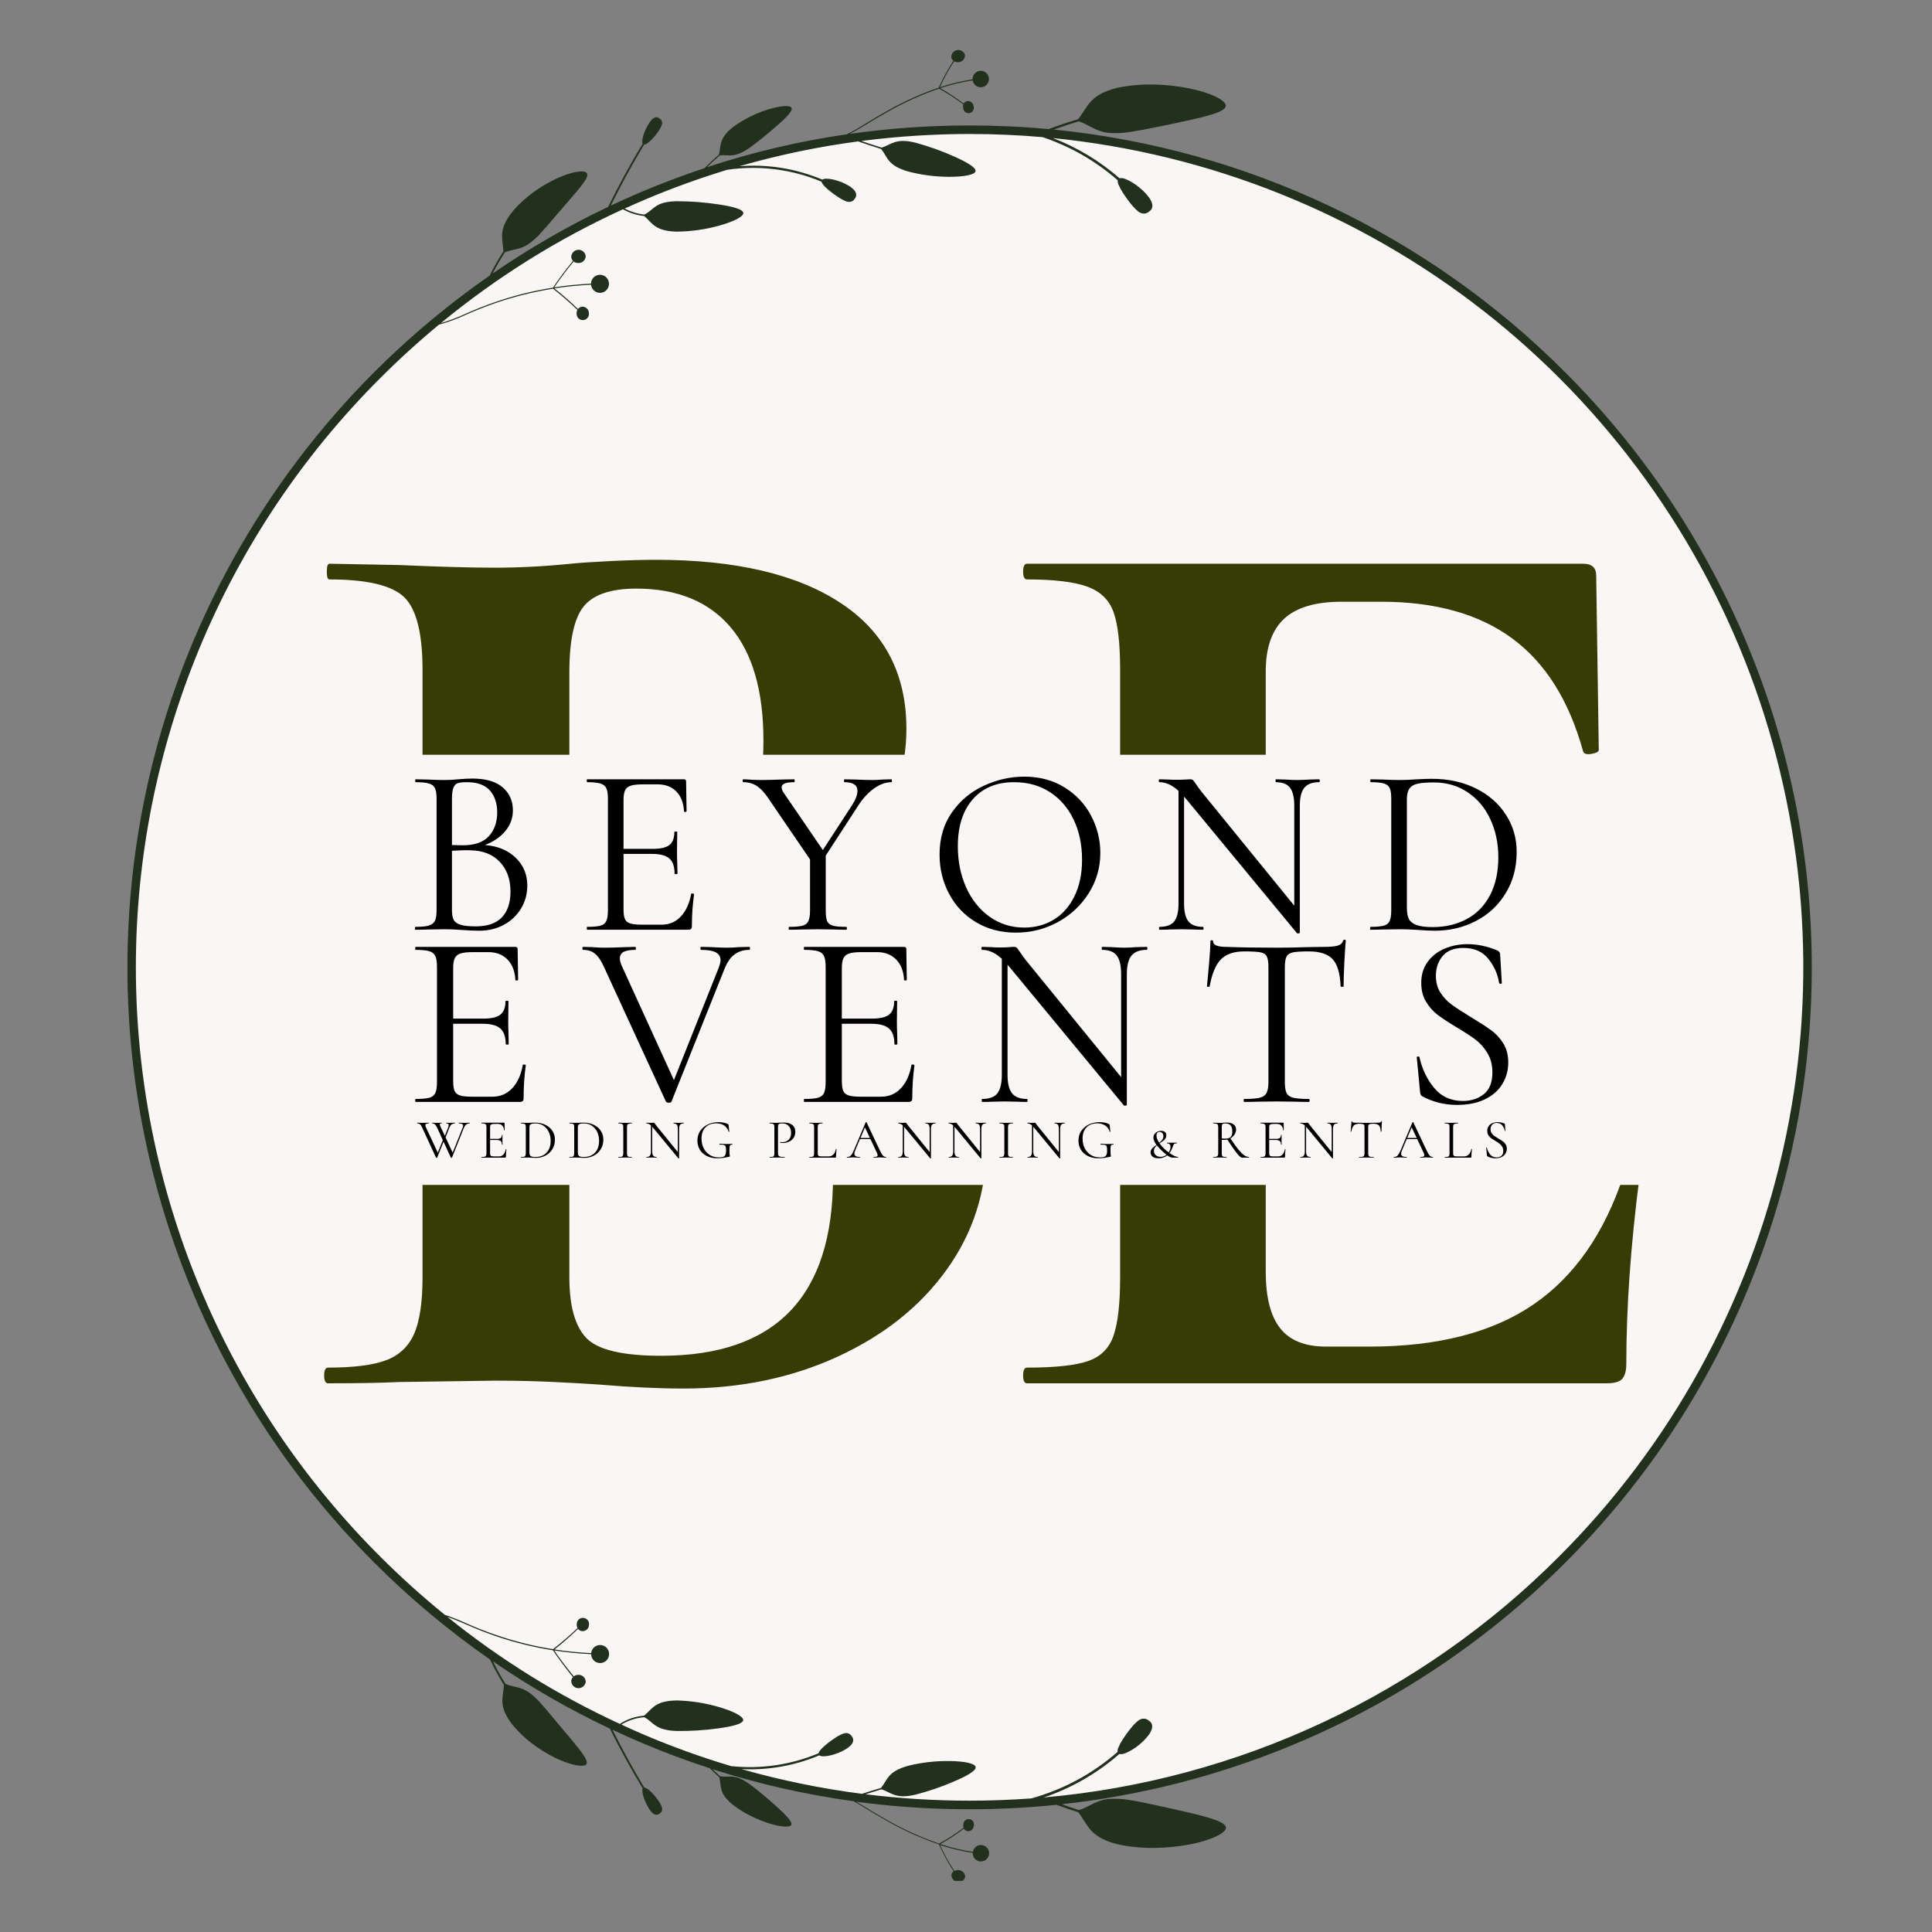 <svg xmlns="http://www.w3.org/2000/svg" xmlns:xlink="http://www.w3.org/1999/xlink" width="500" zoomAndPan="magnify" viewBox="0 0 375 375" height="500" preserveAspectRatio="xMidYMid meet" version="1.0"><rect x="0" y="0" width="375" height="375" fill="#808080" stroke="none"/><defs><g/><clipPath id="c18f28dca1"><path d="M 26.164 25.055 L 350.809 25.055 L 350.809 349.699 L 26.164 349.699 Z M 26.164 25.055 " clip-rule="nonzero"/></clipPath><clipPath id="6c4703d388"><path d="M 188.488 25.055 C 98.84 25.055 26.164 97.73 26.164 187.375 C 26.164 277.023 98.84 349.699 188.488 349.699 C 278.133 349.699 350.809 277.023 350.809 187.375 C 350.809 97.73 278.133 25.055 188.488 25.055 Z M 188.488 25.055 " clip-rule="nonzero"/></clipPath><clipPath id="95f4c285fd"><path d="M 24 9.582 L 352 9.582 L 352 365.082 L 24 365.082 Z M 24 9.582 " clip-rule="nonzero"/></clipPath><clipPath id="b1b4ef8fd4"><path d="M 57.746 146.504 L 321.754 146.504 L 321.754 229.992 L 57.746 229.992 Z M 57.746 146.504 " clip-rule="nonzero"/></clipPath></defs><g clip-path="url(#c18f28dca1)"><g clip-path="url(#6c4703d388)"><path fill="#faf6f5" d="M 26.164 25.055 L 350.809 25.055 L 350.809 349.699 L 26.164 349.699 Z M 26.164 25.055 " fill-opacity="1" fill-rule="nonzero"/></g></g><g clip-path="url(#95f4c285fd)"><path fill="#22311d" d="M 187.328 364.414 C 187.344 364.25 187.328 364.086 187.281 363.926 C 187.234 363.77 187.16 363.625 187.059 363.492 C 186.957 363.363 186.832 363.254 186.691 363.172 C 186.547 363.086 186.395 363.031 186.23 363.008 C 185.887 362.934 185.559 362.98 185.25 363.152 C 184.707 362.324 184.211 361.492 183.742 360.664 C 183.273 359.836 182.852 359.008 182.461 358.121 C 184.531 358.809 186.648 359.312 188.805 359.641 C 188.797 359.848 188.824 360.051 188.895 360.246 C 188.965 360.445 189.066 360.621 189.207 360.773 C 189.344 360.93 189.508 361.055 189.695 361.145 C 189.879 361.238 190.078 361.293 190.285 361.305 C 190.492 361.32 190.695 361.293 190.895 361.23 C 191.09 361.164 191.27 361.062 191.43 360.93 C 191.586 360.793 191.715 360.633 191.809 360.449 C 191.906 360.266 191.961 360.066 191.98 359.859 C 192 359.656 191.98 359.453 191.926 359.258 C 191.867 359.059 191.773 358.879 191.645 358.719 C 191.516 358.559 191.363 358.426 191.184 358.324 C 191.004 358.223 190.812 358.16 190.609 358.133 C 190.402 358.105 190.203 358.117 190.004 358.168 C 189.805 358.219 189.621 358.309 189.457 358.43 C 189.289 358.551 189.152 358.703 189.047 358.879 C 188.938 359.055 188.867 359.242 188.836 359.445 C 186.688 359.121 184.582 358.613 182.52 357.934 C 183.348 357.492 184.133 356.988 184.891 356.504 C 185.648 356.023 186.395 355.48 187.098 354.934 C 187.242 355.195 187.461 355.359 187.75 355.422 C 187.898 355.445 188.047 355.438 188.191 355.398 C 188.336 355.359 188.465 355.293 188.586 355.203 C 188.703 355.109 188.797 354.996 188.867 354.867 C 188.938 354.734 188.98 354.594 188.996 354.445 C 189.043 354.305 189.059 354.16 189.047 354.016 C 189.031 353.867 188.988 353.73 188.914 353.602 C 188.84 353.477 188.746 353.367 188.625 353.281 C 188.508 353.195 188.375 353.137 188.23 353.105 C 188.086 353.078 187.941 353.078 187.801 353.109 C 187.656 353.141 187.523 353.203 187.406 353.289 C 187.289 353.379 187.195 353.488 187.121 353.617 C 187.051 353.746 187.008 353.883 186.996 354.031 C 186.938 354.277 186.953 354.516 187.035 354.754 C 185.531 355.906 183.953 356.934 182.289 357.836 C 178.898 356.676 175.641 355.215 172.52 353.449 C 170.953 352.586 169.418 351.668 167.895 350.727 C 167.332 350.379 166.762 350.039 166.188 349.715 C 179.129 351.438 192.098 351.641 205.086 350.316 C 206.469 350.836 207.867 351.312 209.281 351.754 C 210.27 352.996 210.762 354.168 211.797 355.312 C 212.418 355.961 213.129 356.492 213.93 356.898 C 215.145 357.492 216.418 357.906 217.75 358.145 C 219.805 358.527 221.879 358.707 223.969 358.684 C 226.234 358.668 228.477 358.457 230.703 358.047 C 234.93 357.27 238.059 355.785 237.957 354.699 C 237.852 353.609 234.637 352.75 230.789 351.832 C 228.867 351.371 226.777 350.91 224.781 350.477 C 222.789 350.039 220.883 349.648 219.312 349.395 C 218.121 349.184 216.926 349.105 215.719 349.148 C 214.887 349.176 214.082 349.332 213.301 349.617 C 211.941 350.082 210.914 350.887 209.422 351.328 C 208.297 350.977 207.188 350.602 206.105 350.203 C 209.91 349.785 213.691 349.234 217.457 348.551 C 221.223 347.867 224.961 347.055 228.668 346.109 C 232.375 345.164 236.043 344.09 239.676 342.883 C 243.309 341.68 246.895 340.352 250.434 338.895 C 253.973 337.441 257.457 335.863 260.883 334.164 C 264.312 332.461 267.676 330.645 270.977 328.707 C 274.273 326.77 277.504 324.719 280.66 322.559 C 283.816 320.395 286.891 318.121 289.887 315.742 C 292.887 313.363 295.793 310.883 298.617 308.297 C 301.438 305.715 304.168 303.035 306.801 300.258 C 309.434 297.484 311.969 294.617 314.398 291.664 C 316.832 288.711 319.16 285.676 321.379 282.559 C 323.598 279.441 325.703 276.25 327.699 272.984 C 329.695 269.719 331.574 266.391 333.336 262.992 C 335.094 259.594 336.734 256.141 338.254 252.629 C 339.773 249.117 341.164 245.555 342.434 241.945 C 343.699 238.336 344.84 234.684 345.852 230.992 C 346.863 227.305 347.746 223.582 348.496 219.832 C 349.246 216.078 349.863 212.305 350.348 208.508 C 350.832 204.715 351.184 200.906 351.402 197.086 C 351.621 193.266 351.703 189.441 351.652 185.617 C 351.602 181.789 351.414 177.969 351.098 174.156 C 350.777 170.344 350.324 166.547 349.738 162.766 C 349.152 158.984 348.434 155.23 347.582 151.5 C 346.734 147.766 345.754 144.07 344.645 140.41 C 343.535 136.746 342.297 133.129 340.934 129.555 C 339.566 125.98 338.082 122.457 336.469 118.984 C 334.855 115.516 333.125 112.105 331.273 108.758 C 329.422 105.406 327.457 102.129 325.375 98.918 C 323.293 95.707 321.102 92.574 318.801 89.516 C 316.5 86.461 314.094 83.488 311.582 80.602 C 309.07 77.711 306.461 74.918 303.754 72.211 C 300.457 68.906 297.027 65.75 293.457 62.738 C 289.887 59.727 286.195 56.875 282.383 54.184 C 278.57 51.492 274.648 48.965 270.617 46.609 C 266.586 44.254 262.461 42.074 258.242 40.074 C 254.023 38.074 249.727 36.258 245.355 34.625 C 240.98 32.992 236.543 31.551 232.047 30.301 C 227.547 29.051 223.004 27.996 218.414 27.137 C 213.824 26.277 209.207 25.613 204.562 25.152 C 206.148 24.57 207.75 24.039 209.367 23.555 C 210.863 24.02 211.855 24.836 213.23 25.32 C 214.008 25.617 214.812 25.785 215.641 25.824 C 216.852 25.883 218.051 25.82 219.246 25.629 C 220.82 25.391 222.73 25.039 224.723 24.621 C 226.719 24.203 228.816 23.793 230.746 23.352 C 234.59 22.488 237.793 21.691 237.926 20.586 C 238.059 19.48 234.945 17.977 230.746 17.137 C 228.527 16.695 226.289 16.453 224.031 16.406 C 221.941 16.348 219.871 16.5 217.812 16.859 C 216.477 17.078 215.199 17.477 213.977 18.051 C 213.168 18.453 212.449 18.973 211.82 19.609 C 210.762 20.742 210.246 21.91 209.246 23.137 C 207.324 23.707 205.426 24.348 203.547 25.059 C 198.473 24.586 193.355 24.352 188.203 24.352 C 180.418 24.348 172.668 24.891 164.957 25.984 C 165.957 25.465 166.926 24.891 167.859 24.324 C 169.387 23.387 170.922 22.469 172.488 21.605 C 175.609 19.84 178.863 18.379 182.258 17.219 C 183.918 18.121 185.5 19.148 187 20.297 C 186.918 20.535 186.906 20.777 186.965 21.02 C 186.977 21.168 187.02 21.305 187.09 21.434 C 187.16 21.562 187.254 21.672 187.371 21.762 C 187.492 21.848 187.621 21.91 187.766 21.941 C 187.91 21.973 188.055 21.973 188.199 21.945 C 188.344 21.914 188.473 21.855 188.594 21.77 C 188.711 21.684 188.809 21.574 188.883 21.449 C 188.953 21.32 189 21.184 189.012 21.035 C 189.027 20.891 189.012 20.746 188.961 20.605 C 188.949 20.457 188.906 20.316 188.836 20.184 C 188.766 20.051 188.672 19.941 188.551 19.848 C 188.434 19.754 188.305 19.688 188.16 19.648 C 188.016 19.609 187.867 19.602 187.719 19.625 C 187.426 19.688 187.207 19.852 187.062 20.117 C 186.363 19.566 185.625 19.055 184.859 18.547 C 184.09 18.035 183.297 17.555 182.484 17.113 C 184.547 16.434 186.652 15.93 188.801 15.605 C 188.836 15.809 188.906 16 189.012 16.176 C 189.121 16.348 189.258 16.5 189.422 16.621 C 189.586 16.742 189.77 16.832 189.969 16.883 C 190.168 16.934 190.371 16.945 190.574 16.918 C 190.777 16.895 190.973 16.828 191.148 16.727 C 191.328 16.625 191.484 16.496 191.609 16.332 C 191.738 16.172 191.832 15.992 191.891 15.793 C 191.949 15.598 191.969 15.395 191.949 15.191 C 191.93 14.984 191.871 14.789 191.777 14.605 C 191.68 14.418 191.555 14.262 191.395 14.125 C 191.238 13.992 191.059 13.891 190.863 13.824 C 190.664 13.762 190.461 13.734 190.254 13.75 C 190.047 13.762 189.852 13.816 189.664 13.906 C 189.477 14 189.316 14.121 189.176 14.277 C 189.039 14.43 188.934 14.605 188.863 14.801 C 188.793 14.996 188.762 15.199 188.773 15.406 C 186.613 15.734 184.5 16.242 182.426 16.93 C 182.816 16.062 183.258 15.242 183.707 14.387 C 184.16 13.531 184.676 12.727 185.219 11.898 C 185.527 12.07 185.852 12.117 186.195 12.043 C 186.359 12.02 186.516 11.965 186.656 11.879 C 186.801 11.797 186.922 11.688 187.023 11.559 C 187.129 11.43 187.203 11.281 187.25 11.125 C 187.297 10.965 187.312 10.805 187.297 10.637 C 187.188 10.309 186.988 10.059 186.691 9.883 C 186.395 9.711 186.074 9.656 185.738 9.723 C 185.398 9.789 185.125 9.961 184.918 10.238 C 184.711 10.512 184.617 10.82 184.645 11.164 C 184.711 11.422 184.848 11.629 185.062 11.785 C 183.973 13.457 183.02 15.203 182.195 17.02 C 178.793 18.184 175.523 19.648 172.391 21.418 C 170.82 22.285 169.281 23.207 167.762 24.148 C 166.652 24.824 165.539 25.492 164.375 26.062 C 155.148 27.406 146.109 29.531 137.25 32.441 C 138.047 31.66 138.855 30.898 139.691 30.164 C 140.59 30.043 141.32 30.223 142.18 30.137 C 143.039 30.047 143.984 29.723 145.426 28.738 C 146.961 27.66 149.047 25.934 150.793 24.414 C 152.539 22.891 153.91 21.539 153.641 20.941 C 153.371 20.344 151.395 20.527 149.047 21.254 C 146.656 22.004 144.445 23.109 142.41 24.57 C 140.883 25.727 140.305 26.676 140.023 27.508 C 139.742 28.336 139.777 29.094 139.547 29.996 C 138.582 30.848 137.645 31.727 136.73 32.641 C 132.641 34 128.594 35.52 124.594 37.203 C 122.555 38.062 120.543 38.977 118.543 39.914 C 120.551 35.879 122.691 31.914 125.031 28.055 C 125.707 28.055 127.172 26.488 127.965 25.238 C 128.84 23.871 128.551 23.34 127.996 22.977 C 127.445 22.617 126.836 22.562 125.949 23.961 C 125.121 25.234 124.422 27.277 124.734 27.875 C 122.332 31.867 120.102 35.957 118.043 40.148 C 110.227 43.867 102.754 48.18 95.625 53.086 C 96.344 51.676 97.137 50.309 97.992 48.977 C 99.102 48.496 100.105 48.477 101.145 48.09 C 101.742 47.887 102.297 47.594 102.801 47.211 C 103.543 46.664 104.223 46.051 104.84 45.367 C 105.668 44.473 106.629 43.359 107.633 42.172 L 110.703 38.621 C 112.664 36.332 114.352 34.422 113.926 33.645 C 113.496 32.863 110.867 33.312 107.84 34.742 C 106.246 35.504 104.738 36.414 103.316 37.469 C 102 38.445 100.801 39.551 99.719 40.785 C 99.016 41.578 98.438 42.453 97.98 43.41 C 97.695 44.051 97.52 44.723 97.457 45.422 C 97.395 46.629 97.668 47.566 97.703 48.797 C 96.727 50.309 95.84 51.875 95.043 53.488 C 88.723 57.887 82.738 62.703 77.094 67.941 C 71.449 73.176 66.195 78.785 61.34 84.762 C 56.484 90.738 52.07 97.027 48.102 103.625 C 44.129 110.223 40.641 117.066 37.633 124.152 C 36.059 127.871 34.629 131.645 33.332 135.469 C 32.039 139.293 30.891 143.16 29.887 147.07 C 28.879 150.98 28.02 154.922 27.305 158.898 C 26.59 162.871 26.023 166.867 25.609 170.883 C 25.191 174.898 24.922 178.926 24.805 182.961 C 24.684 186.996 24.715 191.031 24.895 195.062 C 25.078 199.098 25.406 203.121 25.887 207.129 C 26.363 211.137 26.992 215.125 27.766 219.086 C 28.539 223.047 29.461 226.977 30.527 230.871 C 31.594 234.766 32.801 238.613 34.152 242.418 C 35.504 246.223 36.996 249.973 38.625 253.668 C 40.254 257.363 42.02 260.992 43.918 264.555 C 45.816 268.117 47.844 271.605 50 275.02 C 52.16 278.43 54.441 281.758 56.844 285.004 C 59.25 288.246 61.77 291.395 64.41 294.453 C 67.047 297.508 69.793 300.465 72.652 303.316 C 79.582 310.254 87.07 316.52 95.121 322.117 C 95.918 323.805 96.812 325.441 97.805 327.02 C 97.758 328.262 97.465 329.184 97.512 330.387 C 97.559 331.086 97.723 331.758 98 332.402 C 98.441 333.363 99.008 334.246 99.699 335.051 C 100.766 336.293 101.953 337.414 103.254 338.406 C 104.668 339.477 106.168 340.406 107.758 341.191 C 110.773 342.672 113.434 343.121 113.844 342.391 C 114.254 341.66 112.602 339.688 110.676 337.367 L 107.648 333.766 C 106.66 332.562 105.707 331.434 104.902 330.531 C 104.293 329.84 103.621 329.215 102.891 328.656 C 102.387 328.266 101.832 327.965 101.23 327.758 C 100.207 327.344 99.195 327.344 98.102 326.832 C 97.219 325.422 96.418 323.973 95.691 322.477 C 102.902 327.438 110.461 331.785 118.375 335.527 C 120.348 339.484 122.473 343.355 124.746 347.137 C 124.438 347.746 125.16 349.781 125.961 351.047 C 126.848 352.441 127.457 352.391 128.012 352.031 C 128.562 351.672 128.84 351.145 127.977 349.77 C 127.184 348.527 125.723 346.977 125.047 346.961 C 122.844 343.301 120.797 339.555 118.879 335.742 C 120.77 336.625 122.676 337.488 124.605 338.305 C 128.934 340.133 133.316 341.77 137.754 343.211 C 138.359 343.809 139 344.398 139.613 344.969 C 139.832 345.855 139.801 346.598 140.051 347.457 C 140.305 348.316 140.883 349.246 142.398 350.422 C 143.352 351.145 144.359 351.777 145.422 352.32 C 146.574 352.914 147.766 353.418 148.996 353.828 C 151.336 354.602 153.324 354.781 153.594 354.207 C 153.863 353.637 152.504 352.25 150.789 350.695 C 149.07 349.141 147 347.379 145.48 346.289 C 144.051 345.273 143.102 344.934 142.254 344.848 C 141.41 344.766 140.684 344.914 139.785 344.785 C 139.281 344.332 138.789 343.867 138.297 343.398 C 147.25 346.27 156.383 348.344 165.699 349.617 C 166.41 350.031 167.105 350.449 167.797 350.863 C 169.32 351.805 170.859 352.723 172.43 353.59 C 175.562 355.359 178.828 356.828 182.234 357.988 C 183.055 359.809 184.012 361.551 185.098 363.223 C 184.887 363.383 184.746 363.59 184.684 363.844 C 184.656 364.188 184.746 364.5 184.953 364.773 C 185.164 365.047 185.438 365.219 185.773 365.285 C 186.113 365.355 186.43 365.301 186.727 365.125 C 187.023 364.949 187.227 364.699 187.332 364.371 Z M 125.242 336.809 C 123.68 336.148 122.137 335.457 120.605 334.734 C 121.98 333.91 123.465 333.438 125.062 333.312 C 125.984 333.801 126.504 334.457 127.305 334.973 C 128.105 335.484 129.223 335.906 131.277 335.98 C 133.973 336.02 136.652 335.855 139.324 335.488 C 141.988 335.129 144.16 334.629 144.254 333.895 C 144.344 333.16 142.316 332.145 139.648 331.363 C 136.957 330.566 134.203 330.129 131.395 330.059 C 127.117 330.098 126.641 331.676 125.027 333.004 C 123.32 333.145 121.742 333.68 120.301 334.605 C 108.281 329.059 97.121 322.133 86.812 313.824 C 88.027 314.238 89.215 314.75 90.395 315.266 C 92.191 316.066 94.023 316.801 95.883 317.449 C 99.609 318.75 103.426 319.707 107.328 320.324 C 108.516 322.102 109.816 323.824 111.215 325.531 C 111.02 325.738 110.906 325.984 110.875 326.27 C 110.875 326.445 110.91 326.617 110.977 326.781 C 111.039 326.949 111.133 327.098 111.254 327.227 C 111.375 327.355 111.516 327.461 111.676 327.539 C 111.836 327.613 112.008 327.66 112.184 327.672 C 112.363 327.688 112.535 327.668 112.707 327.613 C 112.875 327.562 113.031 327.48 113.168 327.371 C 113.309 327.262 113.422 327.129 113.512 326.973 C 113.602 326.82 113.66 326.656 113.688 326.48 C 113.691 326.301 113.66 326.129 113.598 325.961 C 113.531 325.797 113.441 325.648 113.316 325.516 C 113.195 325.387 113.055 325.285 112.891 325.211 C 112.73 325.137 112.559 325.094 112.383 325.086 C 112.008 325.055 111.672 325.156 111.375 325.383 C 110.695 324.555 110.043 323.727 109.414 322.898 C 108.781 322.066 108.168 321.238 107.605 320.359 C 109.969 320.727 112.348 320.965 114.738 321.07 C 114.738 321.305 114.785 321.527 114.875 321.738 C 114.965 321.953 115.094 322.141 115.262 322.301 C 115.426 322.465 115.613 322.59 115.828 322.676 C 116.043 322.762 116.27 322.805 116.5 322.801 C 116.73 322.801 116.953 322.754 117.164 322.66 C 117.379 322.57 117.566 322.445 117.73 322.277 C 117.891 322.113 118.016 321.922 118.102 321.707 C 118.188 321.492 118.23 321.27 118.227 321.039 C 118.227 320.816 118.188 320.598 118.102 320.391 C 118.02 320.184 117.902 319.996 117.746 319.836 C 117.594 319.672 117.414 319.543 117.211 319.453 C 117.004 319.359 116.793 319.305 116.566 319.297 C 116.344 319.285 116.125 319.316 115.914 319.387 C 115.703 319.461 115.512 319.57 115.34 319.719 C 115.172 319.863 115.035 320.035 114.934 320.234 C 114.828 320.434 114.766 320.645 114.746 320.867 C 112.363 320.758 109.992 320.523 107.633 320.16 C 108.438 319.531 109.227 318.859 109.984 318.203 C 110.742 317.547 111.484 316.859 112.203 316.164 C 112.414 316.434 112.691 316.582 113.031 316.609 C 113.199 316.617 113.359 316.59 113.516 316.531 C 113.672 316.473 113.812 316.387 113.934 316.27 C 114.055 316.156 114.148 316.023 114.215 315.871 C 114.285 315.719 114.32 315.559 114.32 315.391 C 114.348 315.227 114.336 315.066 114.293 314.906 C 114.25 314.746 114.176 314.602 114.07 314.473 C 113.969 314.344 113.844 314.238 113.695 314.164 C 113.551 314.086 113.395 314.039 113.23 314.027 C 113.066 314.016 112.902 314.035 112.746 314.09 C 112.59 314.145 112.453 314.23 112.332 314.34 C 112.207 314.453 112.113 314.586 112.047 314.738 C 111.98 314.891 111.945 315.047 111.945 315.211 C 111.918 315.492 111.969 315.75 112.105 315.996 C 110.586 317.445 109 318.812 107.344 320.102 C 103.453 319.488 99.652 318.531 95.938 317.23 C 94.078 316.59 92.258 315.859 90.461 315.059 C 89.117 314.445 87.742 313.902 86.34 313.438 C 81.969 309.887 77.793 306.121 73.809 302.141 C 71.934 300.273 70.109 298.355 68.328 296.395 C 66.547 294.434 64.816 292.434 63.137 290.387 C 61.453 288.34 59.824 286.254 58.246 284.129 C 56.668 282.004 55.141 279.84 53.668 277.641 C 52.195 275.441 50.777 273.203 49.418 270.934 C 48.055 268.664 46.746 266.359 45.496 264.027 C 44.25 261.691 43.059 259.328 41.922 256.934 C 40.789 254.543 39.715 252.121 38.703 249.676 C 37.688 247.23 36.734 244.762 35.84 242.27 C 34.949 239.777 34.117 237.262 33.348 234.73 C 32.578 232.195 31.871 229.645 31.227 227.074 C 30.582 224.508 30.004 221.926 29.484 219.328 C 28.969 216.73 28.516 214.125 28.125 211.504 C 27.738 208.887 27.414 206.258 27.152 203.621 C 26.895 200.988 26.699 198.348 26.566 195.703 C 26.438 193.059 26.371 190.41 26.371 187.766 C 26.371 185.117 26.438 182.469 26.566 179.824 C 26.699 177.18 26.895 174.539 27.152 171.906 C 27.414 169.27 27.738 166.645 28.125 164.023 C 28.516 161.406 28.969 158.797 29.484 156.199 C 30.004 153.602 30.582 151.02 31.227 148.453 C 31.871 145.883 32.578 143.332 33.348 140.801 C 34.117 138.266 34.949 135.754 35.84 133.258 C 36.734 130.766 37.688 128.297 38.703 125.852 C 39.715 123.406 40.789 120.984 41.922 118.594 C 43.059 116.199 44.25 113.836 45.496 111.5 C 46.746 109.168 48.055 106.863 49.418 104.594 C 50.777 102.324 52.195 100.09 53.668 97.887 C 55.141 95.688 56.668 93.523 58.246 91.398 C 59.824 89.273 61.453 87.188 63.137 85.141 C 64.816 83.098 66.547 81.094 68.328 79.133 C 70.109 77.172 71.934 75.258 73.809 73.387 C 77.457 69.738 81.254 66.281 85.191 63.02 C 87.004 62.523 88.762 61.879 90.461 61.082 C 92.258 60.285 94.082 59.559 95.938 58.906 C 99.652 57.609 103.457 56.656 107.344 56.039 C 108.992 57.332 110.57 58.703 112.078 60.156 C 111.945 60.402 111.891 60.664 111.922 60.941 C 111.922 61.105 111.953 61.266 112.02 61.418 C 112.086 61.57 112.184 61.703 112.305 61.816 C 112.426 61.926 112.562 62.012 112.719 62.066 C 112.875 62.121 113.039 62.141 113.203 62.129 C 113.367 62.117 113.523 62.074 113.672 61.996 C 113.816 61.918 113.941 61.816 114.047 61.688 C 114.152 61.559 114.223 61.414 114.27 61.254 C 114.312 61.094 114.32 60.93 114.297 60.766 C 114.297 60.598 114.266 60.438 114.199 60.281 C 114.133 60.125 114.039 59.988 113.918 59.871 C 113.797 59.754 113.656 59.664 113.496 59.605 C 113.34 59.543 113.176 59.516 113.008 59.523 C 112.668 59.555 112.391 59.703 112.18 59.973 C 111.461 59.273 110.723 58.605 109.961 57.93 C 109.195 57.254 108.414 56.605 107.609 55.977 C 109.965 55.613 112.336 55.375 114.719 55.266 C 114.742 55.488 114.805 55.699 114.906 55.898 C 115.012 56.098 115.145 56.27 115.316 56.414 C 115.484 56.562 115.676 56.672 115.887 56.746 C 116.098 56.816 116.316 56.848 116.539 56.84 C 116.766 56.828 116.977 56.777 117.184 56.684 C 117.387 56.59 117.566 56.465 117.719 56.301 C 117.875 56.141 117.992 55.953 118.078 55.746 C 118.16 55.539 118.203 55.324 118.203 55.098 C 118.207 54.867 118.164 54.645 118.078 54.43 C 117.992 54.215 117.867 54.023 117.707 53.859 C 117.543 53.691 117.355 53.566 117.145 53.473 C 116.93 53.383 116.707 53.336 116.477 53.336 C 116.246 53.332 116.023 53.375 115.809 53.461 C 115.594 53.547 115.402 53.672 115.238 53.832 C 115.07 53.996 114.941 54.184 114.852 54.395 C 114.762 54.609 114.715 54.828 114.711 55.062 C 112.32 55.172 109.945 55.406 107.578 55.773 C 108.156 54.914 108.762 54.086 109.387 53.242 C 110.016 52.395 110.668 51.582 111.348 50.754 C 111.645 50.984 111.98 51.082 112.355 51.047 C 112.535 51.043 112.707 51.004 112.867 50.934 C 113.031 50.859 113.176 50.762 113.301 50.633 C 113.426 50.504 113.52 50.359 113.586 50.195 C 113.652 50.027 113.688 49.855 113.688 49.68 C 113.66 49.504 113.602 49.34 113.512 49.184 C 113.422 49.031 113.309 48.898 113.172 48.789 C 113.031 48.676 112.875 48.598 112.707 48.543 C 112.535 48.492 112.363 48.473 112.188 48.484 C 112.008 48.496 111.84 48.543 111.68 48.621 C 111.52 48.695 111.379 48.801 111.258 48.93 C 111.137 49.059 111.043 49.207 110.977 49.371 C 110.91 49.535 110.879 49.707 110.875 49.887 C 110.902 50.172 111.016 50.422 111.215 50.629 C 109.816 52.332 108.516 54.059 107.328 55.832 C 103.426 56.449 99.609 57.406 95.883 58.711 C 94.023 59.355 92.191 60.09 90.395 60.891 C 88.832 61.617 87.223 62.223 85.574 62.715 C 96.391 53.812 108.172 46.445 120.914 40.621 C 122.199 41.34 123.574 41.773 125.039 41.926 C 126.617 43.277 127.074 44.855 131.348 44.961 C 134.164 44.934 136.93 44.539 139.641 43.781 C 142.32 43.039 144.359 42.055 144.281 41.32 C 144.203 40.586 142.039 40.051 139.371 39.66 C 136.707 39.258 134.027 39.059 131.332 39.055 C 129.258 39.105 128.145 39.492 127.348 40.008 C 126.551 40.527 126.012 41.172 125.086 41.648 C 123.734 41.5 122.453 41.113 121.246 40.48 C 122.574 39.879 123.91 39.289 125.254 38.719 C 130.449 36.523 135.746 34.602 141.145 32.961 C 144.242 32.5 147.348 32.469 150.457 32.859 C 153.566 33.25 156.566 34.051 159.453 35.266 C 159.621 36.066 161.648 37.621 163.137 38.539 C 163.477 38.742 163.832 38.918 164.199 39.066 C 164.441 39.16 164.691 39.203 164.953 39.191 C 165.371 39.141 165.688 38.934 165.902 38.57 C 166.184 38.246 166.262 37.879 166.137 37.469 C 166.035 37.207 165.887 36.98 165.688 36.785 C 165.383 36.477 165.039 36.215 164.66 36.008 C 163 34.988 160.312 34.348 159.621 34.867 C 154.461 32.707 149.09 31.84 143.512 32.262 C 151.074 30.09 158.754 28.484 166.555 27.445 C 168.039 27.957 169.531 28.449 171.031 28.922 C 172.316 30.504 172.207 32.098 176.242 33.281 C 178.895 33.977 181.594 34.324 184.34 34.32 C 187.055 34.32 189.238 33.934 189.355 33.227 C 189.477 32.516 187.582 31.434 185.168 30.359 C 182.758 29.281 180.277 28.395 177.73 27.703 C 173.816 26.73 173.082 28.051 171.121 28.652 C 169.805 28.242 168.5 27.812 167.195 27.367 C 174.172 26.461 181.172 26.012 188.203 26.008 C 192.965 26.008 197.691 26.211 202.387 26.621 C 207.789 28.445 212.641 31.23 216.941 34.98 C 216.926 35.324 217 35.648 217.16 35.953 C 217.355 36.414 217.59 36.855 217.863 37.277 C 218.172 37.738 218.488 38.246 218.84 38.715 C 219.191 39.184 219.539 39.645 219.891 40.039 C 220.059 40.234 220.238 40.422 220.43 40.602 C 220.574 40.75 220.73 40.887 220.891 41.016 C 221.137 41.215 221.414 41.355 221.723 41.43 C 222.215 41.527 222.648 41.406 223.02 41.07 C 223.453 40.805 223.672 40.418 223.68 39.91 C 223.656 39.582 223.57 39.273 223.418 38.98 C 223.316 38.777 223.203 38.582 223.078 38.391 C 222.93 38.188 222.75 37.977 222.547 37.73 C 222.145 37.27 221.707 36.844 221.23 36.461 C 220.758 36.059 220.254 35.695 219.723 35.379 C 219.273 35.105 218.805 34.879 218.312 34.695 C 217.984 34.566 217.645 34.531 217.293 34.594 C 213.441 31.242 209.137 28.645 204.375 26.801 C 208.16 27.18 211.93 27.691 215.676 28.336 C 219.426 28.98 223.148 29.754 226.844 30.66 C 230.539 31.566 234.195 32.602 237.816 33.77 C 241.438 34.934 245.012 36.223 248.543 37.641 C 252.074 39.059 255.551 40.598 258.973 42.262 C 262.395 43.922 265.75 45.703 269.047 47.602 C 272.344 49.504 275.57 51.516 278.723 53.641 C 281.875 55.77 284.953 58.004 287.949 60.348 C 290.945 62.691 293.852 65.141 296.676 67.688 C 299.5 70.238 302.23 72.883 304.867 75.625 C 307.504 78.367 310.039 81.199 312.477 84.121 C 314.914 87.039 317.246 90.043 319.469 93.129 C 321.695 96.215 323.809 99.375 325.812 102.609 C 327.812 105.844 329.699 109.145 331.469 112.512 C 333.238 115.879 334.887 119.305 336.414 122.789 C 337.941 126.273 339.344 129.809 340.621 133.391 C 341.898 136.973 343.047 140.598 344.07 144.262 C 345.094 147.926 345.984 151.621 346.746 155.348 C 347.508 159.074 348.137 162.824 348.633 166.594 C 349.133 170.367 349.496 174.152 349.723 177.949 C 349.953 181.746 350.051 185.547 350.012 189.352 C 349.973 193.152 349.801 196.953 349.496 200.742 C 349.188 204.535 348.75 208.312 348.176 212.07 C 347.602 215.832 346.898 219.566 346.062 223.277 C 345.227 226.988 344.262 230.668 343.164 234.309 C 342.066 237.953 340.844 241.551 339.496 245.109 C 338.145 248.664 336.672 252.168 335.074 255.621 C 333.477 259.074 331.762 262.465 329.926 265.797 C 328.086 269.129 326.137 272.391 324.07 275.586 C 322.004 278.777 319.824 281.895 317.539 284.938 C 315.254 287.977 312.863 290.934 310.367 293.805 C 307.871 296.676 305.277 299.453 302.586 302.141 C 299.27 305.465 295.816 308.641 292.227 311.664 C 288.633 314.684 284.914 317.543 281.074 320.242 C 277.23 322.941 273.277 325.465 269.215 327.816 C 265.152 330.168 260.996 332.34 256.742 334.328 C 252.488 336.32 248.16 338.117 243.75 339.73 C 239.34 341.34 234.867 342.754 230.332 343.973 C 225.801 345.195 221.223 346.215 216.598 347.035 C 211.977 347.855 207.328 348.469 202.652 348.883 L 202.609 348.883 C 208.047 347.035 212.93 344.223 217.258 340.453 C 217.609 340.512 217.949 340.477 218.281 340.348 C 218.77 340.164 219.242 339.938 219.691 339.664 C 220.223 339.348 220.727 338.988 221.199 338.586 C 221.676 338.203 222.113 337.777 222.512 337.309 C 222.715 337.074 222.895 336.855 223.043 336.652 C 223.172 336.461 223.285 336.266 223.383 336.062 C 223.535 335.77 223.625 335.461 223.645 335.133 C 223.641 334.625 223.418 334.238 222.988 333.973 C 222.613 333.637 222.18 333.52 221.688 333.613 C 221.383 333.688 221.105 333.828 220.859 334.027 C 220.695 334.156 220.539 334.293 220.395 334.441 C 220.227 334.602 220.043 334.789 219.855 335.004 C 219.508 335.418 219.164 335.867 218.805 336.332 C 218.449 336.797 218.141 337.309 217.832 337.766 C 217.559 338.188 217.324 338.629 217.129 339.09 C 216.965 339.395 216.891 339.719 216.906 340.062 C 212.008 344.324 206.434 347.328 200.18 349.07 C 196.211 349.359 192.219 349.508 188.203 349.508 C 181.441 349.508 174.703 349.094 167.988 348.262 C 169.016 347.934 170.062 347.609 171.09 347.305 C 173.043 347.934 173.762 349.262 177.688 348.344 C 180.242 347.688 182.73 346.836 185.152 345.789 C 187.574 344.754 189.488 343.719 189.375 342.984 C 189.258 342.25 187.09 341.855 184.375 341.816 C 181.633 341.773 178.934 342.082 176.27 342.738 C 172.219 343.867 172.305 345.465 170.996 347.031 C 169.75 347.395 168.535 347.781 167.312 348.18 C 159.402 347.164 151.609 345.566 143.934 343.387 C 149.168 343.625 154.203 342.734 159.035 340.711 C 159.727 341.238 162.418 340.59 164.078 339.57 C 164.457 339.359 164.801 339.102 165.102 338.789 C 165.301 338.598 165.453 338.371 165.551 338.109 C 165.676 337.699 165.602 337.332 165.324 337.008 C 165.109 336.645 164.789 336.438 164.371 336.387 C 164.109 336.371 163.859 336.414 163.613 336.512 C 163.25 336.66 162.895 336.836 162.555 337.035 C 161.062 337.957 159.039 339.523 158.871 340.312 C 156.191 341.438 153.418 342.207 150.543 342.629 C 147.672 343.051 144.789 343.109 141.902 342.801 C 136.238 341.109 130.684 339.109 125.242 336.809 Z M 125.242 336.809 " fill-opacity="1" fill-rule="nonzero"/></g><g fill="#353d04" fill-opacity="1"><g transform="translate(53.246, 268.499)"><g><path d="M 91.625 -89.344 C 105.883 -87.645 117.211 -82.891 125.609 -75.078 C 134.004 -67.273 138.203 -57.602 138.203 -46.062 C 138.203 -37.238 135.656 -29.266 130.562 -22.141 C 125.477 -15.016 118.438 -9.375 109.438 -5.219 C 100.445 -1.062 90.438 1.016 79.406 1.016 C 74.656 1.016 69.227 0.758 63.125 0.25 C 60.75 0.082 57.82 -0.082 54.344 -0.25 C 50.863 -0.426 47.004 -0.516 42.766 -0.516 L 24.188 -0.25 C 20.789 -0.082 16.207 0 10.438 0 C 9.926 0 9.672 -0.504 9.672 -1.516 C 9.672 -2.535 9.926 -3.047 10.438 -3.047 C 15.352 -3.047 19.082 -3.516 21.625 -4.453 C 24.176 -5.391 26.004 -7.086 27.109 -9.547 C 28.211 -12.004 28.766 -15.691 28.766 -20.609 L 28.766 -138.469 C 28.766 -145.594 27.578 -150.301 25.203 -152.594 C 22.828 -154.883 17.988 -156.031 10.688 -156.031 C 10.352 -156.031 10.188 -156.535 10.188 -157.547 C 10.188 -158.566 10.352 -159.078 10.688 -159.078 L 24.188 -158.828 C 31.988 -158.484 38.18 -158.312 42.766 -158.312 C 47.516 -158.312 52.438 -158.566 57.531 -159.078 C 59.219 -159.254 61.758 -159.426 65.156 -159.594 C 68.551 -159.758 71.52 -159.844 74.062 -159.844 C 89.508 -159.844 101.473 -157.039 109.953 -151.438 C 118.441 -145.844 122.688 -137.703 122.688 -127.016 C 122.688 -118.867 120.016 -111.484 114.672 -104.859 C 109.328 -98.242 101.645 -93.07 91.625 -89.344 Z M 70.25 -154.25 C 65.332 -154.25 61.938 -153.102 60.062 -150.812 C 58.195 -148.52 57.266 -144.234 57.266 -137.953 L 57.266 -89.594 L 67.453 -89.344 C 76.273 -89.344 83.062 -92.648 87.812 -99.266 C 92.562 -105.879 94.938 -114.363 94.938 -124.719 C 94.938 -134.395 92.816 -141.734 88.578 -146.734 C 84.336 -151.742 78.227 -154.25 70.25 -154.25 Z M 75.094 -5.344 C 97.32 -5.344 108.438 -16.883 108.438 -39.969 C 108.438 -53.031 105.297 -63.379 99.016 -71.016 C 92.734 -78.648 83.227 -82.469 70.5 -82.469 C 65.582 -82.469 61.172 -82.297 57.266 -81.953 L 57.266 -20.609 C 57.266 -15.016 58.367 -11.07 60.578 -8.781 C 62.785 -6.488 67.625 -5.344 75.094 -5.344 Z M 75.094 -5.344 "/></g></g></g><g fill="#353d04" fill-opacity="1"><g transform="translate(188.915, 268.499)"><g><path d="M 126.25 -40.469 C 126.25 -40.812 126.586 -40.984 127.266 -40.984 C 127.773 -40.984 128.238 -40.852 128.656 -40.594 C 129.082 -40.344 129.297 -40.133 129.297 -39.969 C 127.598 -26.727 126.75 -14.676 126.75 -3.812 C 126.75 -2.457 126.492 -1.484 125.984 -0.891 C 125.484 -0.297 124.469 0 122.938 0 L 10.438 0 C 9.926 0 9.672 -0.504 9.672 -1.516 C 9.672 -2.535 9.926 -3.047 10.438 -3.047 C 15.863 -3.047 19.805 -3.469 22.266 -4.312 C 24.734 -5.164 26.391 -6.82 27.234 -9.281 C 28.078 -11.75 28.5 -15.523 28.5 -20.609 L 28.5 -138.469 C 28.5 -143.551 28.078 -147.281 27.234 -149.656 C 26.391 -152.039 24.691 -153.695 22.141 -154.625 C 19.598 -155.562 15.695 -156.031 10.438 -156.031 C 9.926 -156.031 9.672 -156.535 9.672 -157.547 C 9.672 -158.566 9.926 -159.078 10.438 -159.078 L 118.359 -159.078 C 120.055 -159.078 120.906 -158.316 120.906 -156.797 L 121.406 -122.938 C 121.406 -122.594 120.938 -122.336 120 -122.172 C 119.07 -122.004 118.523 -122.176 118.359 -122.688 C 115.641 -132.531 111.055 -139.828 104.609 -144.578 C 98.16 -149.328 89.676 -151.703 79.156 -151.703 L 71.516 -151.703 C 66.43 -151.703 62.703 -150.598 60.328 -148.391 C 57.953 -146.18 56.766 -142.785 56.766 -138.203 L 56.766 -86.281 L 77.891 -86.281 C 87.734 -86.281 95.285 -87.977 100.547 -91.375 C 105.805 -94.77 108.438 -99.52 108.438 -105.625 C 108.438 -106.133 108.898 -106.391 109.828 -106.391 C 110.766 -106.391 111.234 -106.133 111.234 -105.625 L 110.969 -82.719 L 111.234 -70.5 C 111.566 -64.727 111.734 -60.148 111.734 -56.766 C 111.734 -56.422 111.223 -56.25 110.203 -56.25 C 109.191 -56.25 108.688 -56.422 108.688 -56.766 C 108.688 -63.723 106.016 -69.191 100.672 -73.172 C 95.328 -77.16 87.645 -79.156 77.625 -79.156 L 56.766 -79.156 L 56.766 -21.641 C 56.766 -16.711 57.695 -13.062 59.562 -10.688 C 61.426 -8.312 64.395 -7.125 68.469 -7.125 L 76.875 -7.125 C 90.102 -7.125 100.703 -9.836 108.672 -15.266 C 116.648 -20.703 122.508 -29.102 126.25 -40.469 Z M 126.25 -40.469 "/></g></g></g><g clip-path="url(#b1b4ef8fd4)"><path fill="#faf6f5" d="M 57.746 146.504 L 321.914 146.504 L 321.914 229.992 L 57.746 229.992 Z M 57.746 146.504 " fill-opacity="1" fill-rule="nonzero"/></g><g fill="#000000" fill-opacity="1"><g transform="translate(78.615, 180.463)"><g><path d="M 15.516 -16.438 C 17.973 -16.258 19.957 -15.441 21.469 -13.984 C 22.977 -12.535 23.734 -10.738 23.734 -8.594 C 23.734 -6.945 23.328 -5.453 22.516 -4.109 C 21.703 -2.773 20.586 -1.723 19.172 -0.953 C 17.754 -0.191 16.176 0.188 14.438 0.188 C 13.406 0.188 12.285 0.141 11.078 0.047 C 10.641 0.016 10.125 -0.016 9.531 -0.047 C 8.938 -0.078 8.281 -0.094 7.562 -0.094 L 4.391 -0.047 C 3.828 -0.016 3.035 0 2.016 0 C 1.953 0 1.922 -0.094 1.922 -0.281 C 1.922 -0.469 1.953 -0.562 2.016 -0.562 C 3.191 -0.562 4.062 -0.645 4.625 -0.812 C 5.188 -0.988 5.578 -1.289 5.797 -1.719 C 6.016 -2.156 6.125 -2.844 6.125 -3.781 L 6.125 -25.422 C 6.125 -26.348 6.02 -27.031 5.812 -27.469 C 5.613 -27.906 5.234 -28.207 4.672 -28.375 C 4.109 -28.551 3.254 -28.641 2.109 -28.641 C 2.016 -28.641 1.969 -28.734 1.969 -28.922 C 1.969 -29.109 2.016 -29.203 2.109 -29.203 L 4.391 -29.156 C 5.703 -29.094 6.758 -29.062 7.562 -29.062 C 8.125 -29.062 8.645 -29.078 9.125 -29.109 C 9.613 -29.141 10.031 -29.172 10.375 -29.203 C 11.332 -29.297 12.234 -29.344 13.078 -29.344 C 15.691 -29.344 17.656 -28.77 18.969 -27.625 C 20.281 -26.488 20.938 -25.004 20.938 -23.172 C 20.938 -21.68 20.453 -20.348 19.484 -19.172 C 18.516 -18.004 17.191 -17.094 15.516 -16.438 Z M 12.047 -28.641 C 11.242 -28.641 10.645 -28.578 10.25 -28.453 C 9.863 -28.328 9.578 -28.031 9.391 -27.562 C 9.203 -27.094 9.109 -26.348 9.109 -25.328 L 9.109 -16.438 L 11.219 -16.391 C 13.488 -16.391 15.164 -16.973 16.25 -18.141 C 17.344 -19.316 17.891 -20.867 17.891 -22.797 C 17.891 -24.547 17.414 -25.957 16.469 -27.031 C 15.52 -28.102 14.047 -28.641 12.047 -28.641 Z M 13.734 -0.656 C 16.004 -0.656 17.691 -1.238 18.797 -2.406 C 19.91 -3.57 20.469 -5.242 20.469 -7.422 C 20.469 -9.797 19.773 -11.711 18.391 -13.172 C 17.004 -14.641 15.094 -15.391 12.656 -15.422 C 11.664 -15.453 10.484 -15.422 9.109 -15.328 L 9.109 -3.781 C 9.109 -2.969 9.223 -2.344 9.453 -1.906 C 9.691 -1.477 10.145 -1.16 10.812 -0.953 C 11.477 -0.754 12.453 -0.656 13.734 -0.656 Z M 13.734 -0.656 "/></g></g></g><g fill="#000000" fill-opacity="1"><g transform="translate(111.967, 180.463)"><g><path d="M 22.188 -6.969 C 22.188 -7.02 22.25 -7.047 22.375 -7.047 C 22.469 -7.047 22.551 -7.031 22.625 -7 C 22.707 -6.977 22.75 -6.938 22.75 -6.875 C 22.469 -4.906 22.328 -2.848 22.328 -0.703 C 22.328 -0.453 22.27 -0.27 22.156 -0.156 C 22.051 -0.051 21.859 0 21.578 0 L 2.016 0 C 1.953 0 1.922 -0.094 1.922 -0.281 C 1.922 -0.469 1.953 -0.562 2.016 -0.562 C 3.191 -0.562 4.051 -0.641 4.594 -0.797 C 5.145 -0.953 5.52 -1.254 5.719 -1.703 C 5.926 -2.148 6.031 -2.844 6.031 -3.781 L 6.031 -25.422 C 6.031 -26.348 5.926 -27.031 5.719 -27.469 C 5.52 -27.906 5.145 -28.207 4.594 -28.375 C 4.051 -28.551 3.191 -28.641 2.016 -28.641 C 1.953 -28.641 1.922 -28.734 1.922 -28.922 C 1.922 -29.109 1.953 -29.203 2.016 -29.203 L 20.797 -29.203 C 21.066 -29.203 21.203 -29.062 21.203 -28.781 L 21.297 -23.031 C 21.297 -22.938 21.219 -22.879 21.062 -22.859 C 20.914 -22.848 20.828 -22.891 20.797 -22.984 C 20.703 -24.641 20.203 -25.926 19.297 -26.844 C 18.391 -27.758 17.191 -28.219 15.703 -28.219 L 12.844 -28.219 C 11.758 -28.219 10.957 -28.129 10.438 -27.953 C 9.926 -27.785 9.566 -27.488 9.359 -27.062 C 9.16 -26.645 9.062 -26.02 9.062 -25.188 L 9.062 -15.703 L 14.766 -15.703 C 16.254 -15.703 17.316 -15.945 17.953 -16.438 C 18.598 -16.938 18.922 -17.781 18.922 -18.969 C 18.922 -19.031 19.016 -19.062 19.203 -19.062 C 19.391 -19.062 19.484 -19.031 19.484 -18.969 L 19.438 -15.188 C 19.438 -14.281 19.453 -13.594 19.484 -13.125 L 19.531 -10.891 C 19.531 -10.828 19.438 -10.797 19.25 -10.797 C 19.062 -10.797 18.969 -10.828 18.969 -10.891 C 18.969 -12.254 18.629 -13.234 17.953 -13.828 C 17.285 -14.422 16.176 -14.719 14.625 -14.719 L 9.062 -14.719 L 9.062 -3.969 C 9.062 -3.094 9.156 -2.453 9.344 -2.047 C 9.531 -1.648 9.875 -1.375 10.375 -1.219 C 10.875 -1.062 11.648 -0.984 12.703 -0.984 L 16.438 -0.984 C 17.938 -0.984 19.18 -1.508 20.172 -2.562 C 21.172 -3.625 21.844 -5.094 22.188 -6.969 Z M 22.188 -6.969 "/></g></g></g><g fill="#000000" fill-opacity="1"><g transform="translate(144.338, 180.463)"><g><path d="M 28.688 -29.203 C 28.75 -29.203 28.781 -29.109 28.781 -28.922 C 28.781 -28.734 28.75 -28.641 28.688 -28.641 C 27.562 -28.641 26.422 -28.223 25.266 -27.391 C 24.117 -26.566 23.094 -25.441 22.188 -24.016 L 15.938 -14.391 L 15.938 -3.781 C 15.938 -2.82 16.023 -2.125 16.203 -1.688 C 16.391 -1.25 16.754 -0.953 17.297 -0.797 C 17.848 -0.641 18.719 -0.562 19.906 -0.562 C 20 -0.562 20.047 -0.469 20.047 -0.281 C 20.047 -0.094 20 0 19.906 0 C 18.938 0 18.188 -0.016 17.656 -0.047 L 14.391 -0.094 L 11.172 -0.047 C 10.609 -0.016 9.844 0 8.875 0 C 8.781 0 8.734 -0.094 8.734 -0.281 C 8.734 -0.469 8.781 -0.562 8.875 -0.562 C 10.062 -0.562 10.926 -0.641 11.469 -0.797 C 12.008 -0.953 12.379 -1.254 12.578 -1.703 C 12.785 -2.148 12.891 -2.844 12.891 -3.781 L 12.891 -13.641 L 5.141 -25 C 4.266 -26.363 3.438 -27.312 2.656 -27.844 C 1.883 -28.375 0.984 -28.641 -0.047 -28.641 C -0.141 -28.641 -0.188 -28.734 -0.188 -28.922 C -0.188 -29.109 -0.141 -29.203 -0.047 -29.203 C 0.328 -29.203 0.891 -29.172 1.641 -29.109 L 3.266 -29.062 C 4.328 -29.062 5.664 -29.094 7.281 -29.156 L 9.812 -29.203 C 9.875 -29.203 9.906 -29.109 9.906 -28.922 C 9.906 -28.734 9.875 -28.641 9.812 -28.641 C 8.188 -28.641 7.375 -28.312 7.375 -27.656 C 7.375 -27.312 7.531 -26.922 7.844 -26.484 L 15.375 -15.469 L 21.062 -24.203 C 21.75 -25.285 22.094 -26.203 22.094 -26.953 C 22.094 -28.078 21.254 -28.641 19.578 -28.641 C 19.516 -28.641 19.484 -28.734 19.484 -28.922 C 19.484 -29.109 19.516 -29.203 19.578 -29.203 L 21.766 -29.156 C 22.953 -29.094 24.047 -29.062 25.047 -29.062 C 25.566 -29.062 26.203 -29.094 26.953 -29.156 Z M 28.688 -29.203 "/></g></g></g><g fill="#000000" fill-opacity="1"><g transform="translate(180.072, 180.463)"><g><path d="M 17.094 0.562 C 14.195 0.562 11.617 -0.113 9.359 -1.469 C 7.109 -2.82 5.367 -4.66 4.141 -6.984 C 2.91 -9.305 2.297 -11.836 2.297 -14.578 C 2.297 -17.785 3.102 -20.531 4.719 -22.812 C 6.332 -25.102 8.41 -26.828 10.953 -27.984 C 13.492 -29.141 16.086 -29.719 18.734 -29.719 C 21.691 -29.719 24.289 -29.023 26.531 -27.641 C 28.781 -26.254 30.504 -24.422 31.703 -22.141 C 32.898 -19.867 33.5 -17.457 33.5 -14.906 C 33.5 -12.07 32.75 -9.469 31.25 -7.094 C 29.758 -4.727 27.758 -2.859 25.25 -1.484 C 22.738 -0.117 20.02 0.562 17.094 0.562 Z M 18.734 -0.422 C 20.848 -0.422 22.754 -0.93 24.453 -1.953 C 26.148 -2.984 27.488 -4.492 28.469 -6.484 C 29.457 -8.484 29.953 -10.852 29.953 -13.594 C 29.953 -16.52 29.406 -19.117 28.312 -21.391 C 27.219 -23.672 25.68 -25.445 23.703 -26.719 C 21.734 -28 19.422 -28.641 16.766 -28.641 C 13.348 -28.641 10.672 -27.531 8.734 -25.312 C 6.805 -23.102 5.844 -20.07 5.844 -16.219 C 5.844 -13.281 6.383 -10.602 7.469 -8.188 C 8.562 -5.781 10.086 -3.883 12.047 -2.5 C 14.016 -1.113 16.242 -0.422 18.734 -0.422 Z M 18.734 -0.422 "/></g></g></g><g fill="#000000" fill-opacity="1"><g transform="translate(223.139, 180.463)"><g><path d="M 32.891 -29.203 C 32.984 -29.203 33.031 -29.109 33.031 -28.922 C 33.031 -28.734 32.984 -28.641 32.891 -28.641 C 31.578 -28.641 30.625 -28.281 30.031 -27.562 C 29.445 -26.844 29.156 -25.676 29.156 -24.062 L 29.156 0.562 C 29.156 0.625 29.078 0.672 28.922 0.703 C 28.766 0.734 28.656 0.719 28.594 0.656 L 7.094 -25.375 L 6.688 -25.828 L 6.688 -5.094 C 6.688 -3.469 6.973 -2.305 7.547 -1.609 C 8.117 -0.91 9.047 -0.562 10.328 -0.562 C 10.422 -0.562 10.469 -0.469 10.469 -0.281 C 10.469 -0.094 10.422 0 10.328 0 C 9.547 0 8.953 -0.016 8.547 -0.047 L 6.219 -0.094 L 3.828 -0.047 C 3.391 -0.016 2.754 0 1.922 0 C 1.859 0 1.828 -0.094 1.828 -0.281 C 1.828 -0.469 1.859 -0.562 1.922 -0.562 C 3.254 -0.562 4.203 -0.91 4.766 -1.609 C 5.328 -2.305 5.609 -3.469 5.609 -5.094 L 5.609 -26.953 C 4.391 -28.078 3.16 -28.641 1.922 -28.641 C 1.828 -28.641 1.781 -28.734 1.781 -28.922 C 1.781 -29.109 1.828 -29.203 1.922 -29.203 L 3.641 -29.156 C 4.016 -29.125 4.531 -29.109 5.188 -29.109 C 5.875 -29.109 6.43 -29.125 6.859 -29.156 C 7.297 -29.188 7.641 -29.203 7.891 -29.203 C 8.141 -29.203 8.316 -29.145 8.422 -29.031 C 8.535 -28.926 8.719 -28.688 8.969 -28.312 C 9.344 -27.75 9.719 -27.234 10.094 -26.766 L 28.078 -4.672 L 28.078 -24.062 C 28.078 -25.676 27.801 -26.844 27.25 -27.562 C 26.707 -28.281 25.801 -28.641 24.531 -28.641 C 24.469 -28.641 24.438 -28.734 24.438 -28.922 C 24.438 -29.109 24.469 -29.203 24.531 -29.203 L 26.344 -29.156 C 27.281 -29.094 28.047 -29.062 28.641 -29.062 C 29.203 -29.062 29.977 -29.094 30.969 -29.156 Z M 32.891 -29.203 "/></g></g></g><g fill="#000000" fill-opacity="1"><g transform="translate(264.385, 180.463)"><g><path d="M 14.156 0.188 C 13.25 0.188 12.207 0.141 11.031 0.047 C 10.594 0.016 10.035 -0.016 9.359 -0.047 C 8.691 -0.078 7.953 -0.094 7.141 -0.094 L 3.969 -0.047 C 3.406 -0.016 2.629 0 1.641 0 C 1.578 0 1.547 -0.094 1.547 -0.281 C 1.547 -0.469 1.578 -0.562 1.641 -0.562 C 2.816 -0.562 3.676 -0.641 4.219 -0.797 C 4.77 -0.953 5.145 -1.254 5.344 -1.703 C 5.551 -2.148 5.656 -2.844 5.656 -3.781 L 5.656 -25.422 C 5.656 -26.348 5.562 -27.031 5.375 -27.469 C 5.188 -27.906 4.816 -28.207 4.266 -28.375 C 3.723 -28.551 2.863 -28.641 1.688 -28.641 C 1.625 -28.641 1.594 -28.734 1.594 -28.922 C 1.594 -29.109 1.625 -29.203 1.688 -29.203 L 4.016 -29.156 C 5.328 -29.094 6.367 -29.062 7.141 -29.062 C 8.328 -29.062 9.5 -29.109 10.656 -29.203 C 12.02 -29.266 12.969 -29.297 13.5 -29.297 C 16.738 -29.297 19.602 -28.672 22.094 -27.422 C 24.582 -26.18 26.52 -24.484 27.906 -22.328 C 29.301 -20.18 30 -17.77 30 -15.094 C 30 -12.07 29.285 -9.398 27.859 -7.078 C 26.441 -4.754 24.52 -2.961 22.094 -1.703 C 19.664 -0.441 17.02 0.188 14.156 0.188 Z M 13.688 -0.516 C 16.176 -0.516 18.383 -1.035 20.312 -2.078 C 22.25 -3.117 23.754 -4.66 24.828 -6.703 C 25.898 -8.742 26.438 -11.195 26.438 -14.062 C 26.438 -16.77 25.922 -19.227 24.891 -21.438 C 23.867 -23.656 22.406 -25.398 20.5 -26.672 C 18.602 -27.953 16.41 -28.594 13.922 -28.594 C 12.578 -28.594 11.539 -28.516 10.812 -28.359 C 10.082 -28.203 9.547 -27.891 9.203 -27.422 C 8.859 -26.953 8.688 -26.254 8.688 -25.328 L 8.688 -4.297 C 8.688 -3.359 8.816 -2.625 9.078 -2.094 C 9.348 -1.57 9.848 -1.176 10.578 -0.906 C 11.316 -0.645 12.352 -0.516 13.688 -0.516 Z M 13.688 -0.516 "/></g></g></g><g fill="#000000" fill-opacity="1"><g transform="translate(78.615, 213.884)"><g><path d="M 22.859 -7.172 C 22.859 -7.234 22.926 -7.266 23.062 -7.266 C 23.156 -7.266 23.238 -7.25 23.312 -7.219 C 23.395 -7.188 23.438 -7.141 23.438 -7.078 C 23.156 -5.055 23.016 -2.938 23.016 -0.719 C 23.016 -0.469 22.957 -0.285 22.844 -0.172 C 22.727 -0.055 22.523 0 22.234 0 L 2.062 0 C 2 0 1.969 -0.094 1.969 -0.281 C 1.969 -0.477 2 -0.578 2.062 -0.578 C 3.289 -0.578 4.18 -0.656 4.734 -0.812 C 5.297 -0.977 5.68 -1.289 5.891 -1.75 C 6.098 -2.219 6.203 -2.938 6.203 -3.906 L 6.203 -26.188 C 6.203 -27.145 6.098 -27.848 5.891 -28.297 C 5.68 -28.754 5.297 -29.07 4.734 -29.25 C 4.18 -29.426 3.289 -29.516 2.062 -29.516 C 2 -29.516 1.969 -29.609 1.969 -29.797 C 1.969 -29.992 2 -30.094 2.062 -30.094 L 21.422 -30.094 C 21.711 -30.094 21.859 -29.945 21.859 -29.656 L 21.953 -23.734 C 21.953 -23.641 21.867 -23.582 21.703 -23.562 C 21.547 -23.551 21.453 -23.594 21.422 -23.688 C 21.328 -25.383 20.812 -26.707 19.875 -27.656 C 18.945 -28.602 17.711 -29.078 16.172 -29.078 L 13.234 -29.078 C 12.109 -29.078 11.281 -28.988 10.75 -28.812 C 10.227 -28.633 9.863 -28.328 9.656 -27.891 C 9.445 -27.461 9.344 -26.816 9.344 -25.953 L 9.344 -16.172 L 15.219 -16.172 C 16.75 -16.172 17.844 -16.426 18.5 -16.938 C 19.164 -17.457 19.5 -18.328 19.5 -19.547 C 19.5 -19.609 19.594 -19.641 19.781 -19.641 C 19.977 -19.641 20.078 -19.609 20.078 -19.547 L 20.031 -15.641 C 20.031 -14.711 20.047 -14.008 20.078 -13.531 L 20.125 -11.219 C 20.125 -11.156 20.023 -11.125 19.828 -11.125 C 19.641 -11.125 19.547 -11.156 19.547 -11.219 C 19.547 -12.625 19.195 -13.633 18.5 -14.25 C 17.812 -14.863 16.664 -15.172 15.062 -15.172 L 9.344 -15.172 L 9.344 -4.094 C 9.344 -3.195 9.438 -2.539 9.625 -2.125 C 9.82 -1.707 10.176 -1.414 10.688 -1.25 C 11.195 -1.094 12 -1.016 13.094 -1.016 L 16.953 -1.016 C 18.484 -1.016 19.766 -1.555 20.797 -2.641 C 21.828 -3.734 22.516 -5.242 22.859 -7.172 Z M 22.859 -7.172 "/></g></g></g><g fill="#000000" fill-opacity="1"><g transform="translate(113.231, 213.884)"><g><path d="M 32.203 -30.094 C 32.297 -30.094 32.344 -29.992 32.344 -29.797 C 32.344 -29.609 32.297 -29.516 32.203 -29.516 C 31.109 -29.516 30.16 -29.223 29.359 -28.641 C 28.555 -28.066 27.883 -27.086 27.344 -25.703 L 17.094 -0.047 C 17.062 0.078 16.883 0.141 16.562 0.141 C 16.301 0.141 16.125 0.078 16.031 -0.047 L 4.047 -26.094 C 3.492 -27.344 2.91 -28.223 2.297 -28.734 C 1.691 -29.254 0.91 -29.516 -0.047 -29.516 C -0.141 -29.516 -0.188 -29.609 -0.188 -29.797 C -0.188 -29.992 -0.141 -30.094 -0.047 -30.094 L 1.781 -30.047 C 2.676 -29.973 3.398 -29.938 3.953 -29.938 C 5.234 -29.938 6.613 -29.973 8.094 -30.047 L 10.062 -30.094 C 10.156 -30.094 10.203 -29.992 10.203 -29.797 C 10.203 -29.609 10.156 -29.516 10.062 -29.516 C 9.062 -29.516 8.312 -29.383 7.812 -29.125 C 7.32 -28.863 7.078 -28.43 7.078 -27.828 C 7.078 -27.441 7.223 -26.926 7.516 -26.281 L 17.578 -4.234 L 26.234 -25.953 C 26.492 -26.617 26.625 -27.145 26.625 -27.531 C 26.625 -28.207 26.316 -28.707 25.703 -29.031 C 25.098 -29.352 24.148 -29.516 22.859 -29.516 C 22.766 -29.516 22.719 -29.609 22.719 -29.797 C 22.719 -29.992 22.766 -30.094 22.859 -30.094 L 24.938 -30.047 C 26.031 -29.973 27.023 -29.938 27.922 -29.938 C 28.598 -29.938 29.352 -29.973 30.188 -30.047 Z M 32.203 -30.094 "/></g></g></g><g fill="#000000" fill-opacity="1"><g transform="translate(154.057, 213.884)"><g><path d="M 22.859 -7.172 C 22.859 -7.234 22.926 -7.266 23.062 -7.266 C 23.156 -7.266 23.238 -7.25 23.312 -7.219 C 23.395 -7.188 23.438 -7.141 23.438 -7.078 C 23.156 -5.055 23.016 -2.938 23.016 -0.719 C 23.016 -0.469 22.957 -0.285 22.844 -0.172 C 22.727 -0.055 22.523 0 22.234 0 L 2.062 0 C 2 0 1.969 -0.094 1.969 -0.281 C 1.969 -0.477 2 -0.578 2.062 -0.578 C 3.289 -0.578 4.18 -0.656 4.734 -0.812 C 5.297 -0.977 5.68 -1.289 5.891 -1.75 C 6.098 -2.219 6.203 -2.938 6.203 -3.906 L 6.203 -26.188 C 6.203 -27.145 6.098 -27.848 5.891 -28.297 C 5.68 -28.754 5.297 -29.07 4.734 -29.25 C 4.18 -29.426 3.289 -29.516 2.062 -29.516 C 2 -29.516 1.969 -29.609 1.969 -29.797 C 1.969 -29.992 2 -30.094 2.062 -30.094 L 21.422 -30.094 C 21.711 -30.094 21.859 -29.945 21.859 -29.656 L 21.953 -23.734 C 21.953 -23.641 21.867 -23.582 21.703 -23.562 C 21.547 -23.551 21.453 -23.594 21.422 -23.688 C 21.328 -25.383 20.812 -26.707 19.875 -27.656 C 18.945 -28.602 17.711 -29.078 16.172 -29.078 L 13.234 -29.078 C 12.109 -29.078 11.281 -28.988 10.75 -28.812 C 10.227 -28.633 9.863 -28.328 9.656 -27.891 C 9.445 -27.461 9.344 -26.816 9.344 -25.953 L 9.344 -16.172 L 15.219 -16.172 C 16.75 -16.172 17.844 -16.426 18.5 -16.938 C 19.164 -17.457 19.5 -18.328 19.5 -19.547 C 19.5 -19.609 19.594 -19.641 19.781 -19.641 C 19.977 -19.641 20.078 -19.609 20.078 -19.547 L 20.031 -15.641 C 20.031 -14.711 20.047 -14.008 20.078 -13.531 L 20.125 -11.219 C 20.125 -11.156 20.023 -11.125 19.828 -11.125 C 19.641 -11.125 19.547 -11.156 19.547 -11.219 C 19.547 -12.625 19.195 -13.633 18.5 -14.25 C 17.812 -14.863 16.664 -15.172 15.062 -15.172 L 9.344 -15.172 L 9.344 -4.094 C 9.344 -3.195 9.438 -2.539 9.625 -2.125 C 9.82 -1.707 10.176 -1.414 10.688 -1.25 C 11.195 -1.094 12 -1.016 13.094 -1.016 L 16.953 -1.016 C 18.484 -1.016 19.766 -1.555 20.797 -2.641 C 21.828 -3.734 22.516 -5.242 22.859 -7.172 Z M 22.859 -7.172 "/></g></g></g><g fill="#000000" fill-opacity="1"><g transform="translate(188.672, 213.884)"><g><path d="M 33.891 -30.094 C 33.984 -30.094 34.031 -29.992 34.031 -29.797 C 34.031 -29.609 33.984 -29.516 33.891 -29.516 C 32.547 -29.516 31.566 -29.145 30.953 -28.406 C 30.348 -27.664 30.047 -26.461 30.047 -24.797 L 30.047 0.578 C 30.047 0.641 29.961 0.688 29.797 0.719 C 29.641 0.75 29.531 0.734 29.469 0.672 L 7.312 -26.141 L 6.891 -26.625 L 6.891 -5.25 C 6.891 -3.582 7.188 -2.383 7.781 -1.656 C 8.375 -0.938 9.328 -0.578 10.641 -0.578 C 10.734 -0.578 10.781 -0.477 10.781 -0.281 C 10.781 -0.094 10.734 0 10.641 0 C 9.836 0 9.227 -0.016 8.812 -0.047 L 6.406 -0.094 L 3.953 -0.047 C 3.504 -0.016 2.844 0 1.969 0 C 1.906 0 1.875 -0.094 1.875 -0.281 C 1.875 -0.477 1.906 -0.578 1.969 -0.578 C 3.352 -0.578 4.332 -0.938 4.906 -1.656 C 5.488 -2.383 5.781 -3.582 5.781 -5.25 L 5.781 -27.781 C 4.531 -28.938 3.258 -29.516 1.969 -29.516 C 1.875 -29.516 1.828 -29.609 1.828 -29.797 C 1.828 -29.992 1.875 -30.094 1.969 -30.094 L 3.75 -30.047 C 4.133 -30.004 4.664 -29.984 5.344 -29.984 C 6.051 -29.984 6.629 -30 7.078 -30.031 C 7.523 -30.07 7.879 -30.094 8.141 -30.094 C 8.391 -30.094 8.57 -30.035 8.688 -29.922 C 8.801 -29.805 8.988 -29.555 9.25 -29.172 C 9.633 -28.598 10.016 -28.066 10.391 -27.578 L 28.938 -4.812 L 28.938 -24.797 C 28.938 -26.461 28.656 -27.664 28.094 -28.406 C 27.531 -29.145 26.594 -29.516 25.281 -29.516 C 25.207 -29.516 25.172 -29.609 25.172 -29.797 C 25.172 -29.992 25.207 -30.094 25.281 -30.094 L 27.156 -30.047 C 28.113 -29.973 28.898 -29.938 29.516 -29.938 C 30.086 -29.938 30.891 -29.973 31.922 -30.047 Z M 33.891 -30.094 "/></g></g></g><g fill="#000000" fill-opacity="1"><g transform="translate(232.435, 213.884)"><g><path d="M 9.094 -29.219 C 7.07 -29.219 5.555 -28.703 4.547 -27.672 C 3.535 -26.648 2.805 -24.906 2.359 -22.438 C 2.359 -22.375 2.27 -22.344 2.094 -22.344 C 1.914 -22.344 1.828 -22.375 1.828 -22.438 C 1.953 -23.594 2.094 -25.098 2.25 -26.953 C 2.414 -28.816 2.5 -30.211 2.5 -31.141 C 2.5 -31.305 2.586 -31.391 2.766 -31.391 C 2.941 -31.391 3.031 -31.305 3.031 -31.141 C 3.031 -30.441 3.895 -30.094 5.625 -30.094 C 8.352 -29.988 11.582 -29.938 15.312 -29.938 C 17.207 -29.938 19.211 -29.973 21.328 -30.047 L 24.594 -30.094 C 25.75 -30.094 26.609 -30.172 27.172 -30.328 C 27.734 -30.484 28.098 -30.805 28.266 -31.297 C 28.297 -31.422 28.391 -31.484 28.547 -31.484 C 28.703 -31.484 28.781 -31.422 28.781 -31.297 C 28.688 -30.359 28.594 -28.941 28.5 -27.047 C 28.406 -25.16 28.359 -23.625 28.359 -22.438 C 28.359 -22.375 28.258 -22.344 28.062 -22.344 C 27.875 -22.344 27.781 -22.375 27.781 -22.438 C 27.676 -24.938 27.16 -26.691 26.234 -27.703 C 25.305 -28.711 23.766 -29.219 21.609 -29.219 C 20.172 -29.219 19.145 -29.156 18.531 -29.031 C 17.926 -28.906 17.508 -28.629 17.281 -28.203 C 17.062 -27.785 16.953 -27.082 16.953 -26.094 L 16.953 -3.906 C 16.953 -2.906 17.062 -2.18 17.281 -1.734 C 17.508 -1.285 17.941 -0.977 18.578 -0.812 C 19.223 -0.656 20.234 -0.578 21.609 -0.578 C 21.711 -0.578 21.766 -0.477 21.766 -0.281 C 21.766 -0.094 21.711 0 21.609 0 C 20.555 0 19.707 -0.016 19.062 -0.047 L 15.312 -0.094 L 11.703 -0.047 C 11.055 -0.016 10.172 0 9.047 0 C 8.984 0 8.953 -0.094 8.953 -0.281 C 8.953 -0.477 8.984 -0.578 9.047 -0.578 C 10.43 -0.578 11.441 -0.656 12.078 -0.812 C 12.723 -0.977 13.164 -1.289 13.406 -1.75 C 13.645 -2.219 13.766 -2.938 13.766 -3.906 L 13.766 -26.188 C 13.766 -27.188 13.648 -27.883 13.422 -28.281 C 13.203 -28.688 12.785 -28.941 12.172 -29.047 C 11.566 -29.16 10.539 -29.219 9.094 -29.219 Z M 9.094 -29.219 "/></g></g></g><g fill="#000000" fill-opacity="1"><g transform="translate(271.721, 213.884)"><g><path d="M 6.984 -24.453 C 6.984 -23.203 7.285 -22.109 7.891 -21.172 C 8.504 -20.242 9.242 -19.469 10.109 -18.844 C 10.973 -18.219 12.191 -17.426 13.766 -16.469 C 15.43 -15.469 16.727 -14.629 17.656 -13.953 C 18.594 -13.285 19.391 -12.43 20.047 -11.391 C 20.703 -10.348 21.031 -9.102 21.031 -7.656 C 21.031 -6.113 20.645 -4.719 19.875 -3.469 C 19.113 -2.219 17.984 -1.227 16.484 -0.5 C 14.992 0.219 13.207 0.578 11.125 0.578 C 8.645 0.578 6.379 0.016 4.328 -1.109 C 4.172 -1.203 4.066 -1.312 4.016 -1.438 C 3.973 -1.57 3.938 -1.766 3.906 -2.016 L 3.281 -8.562 C 3.238 -8.695 3.305 -8.781 3.484 -8.812 C 3.66 -8.844 3.766 -8.797 3.797 -8.672 C 4.316 -6.359 5.273 -4.363 6.672 -2.688 C 8.066 -1.02 9.922 -0.188 12.234 -0.188 C 13.836 -0.188 15.191 -0.629 16.297 -1.516 C 17.398 -2.398 17.953 -3.805 17.953 -5.734 C 17.953 -7.172 17.629 -8.422 16.984 -9.484 C 16.348 -10.547 15.57 -11.422 14.656 -12.109 C 13.738 -12.797 12.492 -13.602 10.922 -14.531 C 9.379 -15.469 8.164 -16.27 7.281 -16.938 C 6.406 -17.613 5.66 -18.461 5.047 -19.484 C 4.441 -20.516 4.141 -21.723 4.141 -23.109 C 4.141 -24.711 4.562 -26.082 5.406 -27.219 C 6.258 -28.363 7.367 -29.219 8.734 -29.781 C 10.098 -30.344 11.551 -30.625 13.094 -30.625 C 14.988 -30.625 16.867 -30.238 18.734 -29.469 C 19.211 -29.301 19.453 -29.023 19.453 -28.641 L 19.781 -23.109 C 19.781 -22.984 19.695 -22.922 19.531 -22.922 C 19.375 -22.922 19.281 -22.984 19.25 -23.109 C 19 -24.773 18.312 -26.32 17.188 -27.75 C 16.062 -29.176 14.441 -29.891 12.328 -29.891 C 10.523 -29.891 9.18 -29.367 8.297 -28.328 C 7.422 -27.285 6.984 -25.992 6.984 -24.453 Z M 6.984 -24.453 "/></g></g></g><g fill="#000000" fill-opacity="1"><g transform="translate(81.016, 224.696)"><g><path d="M 10.141 -6.781 C 10.148 -6.781 10.156 -6.754 10.156 -6.703 C 10.156 -6.66 10.148 -6.641 10.141 -6.641 C 9.891 -6.641 9.676 -6.57 9.5 -6.438 C 9.32 -6.312 9.164 -6.098 9.031 -5.797 L 6.719 -0.016 C 6.719 0.016 6.68 0.031 6.609 0.031 C 6.547 0.031 6.504 0.016 6.484 -0.016 L 5.078 -3.094 L 3.844 -0.016 C 3.844 0.016 3.805 0.031 3.734 0.031 C 3.672 0.031 3.629 0.016 3.609 -0.016 L 0.906 -5.875 C 0.781 -6.164 0.648 -6.363 0.516 -6.469 C 0.391 -6.582 0.211 -6.641 -0.016 -6.641 C -0.035 -6.641 -0.047 -6.66 -0.047 -6.703 C -0.047 -6.754 -0.035 -6.781 -0.016 -6.781 L 0.406 -6.766 C 0.602 -6.754 0.766 -6.75 0.891 -6.75 C 1.148 -6.75 1.43 -6.754 1.734 -6.766 L 2.172 -6.781 C 2.203 -6.781 2.219 -6.754 2.219 -6.703 C 2.219 -6.66 2.203 -6.641 2.172 -6.641 C 1.961 -6.641 1.805 -6.613 1.703 -6.562 C 1.598 -6.52 1.547 -6.438 1.547 -6.312 C 1.547 -6.195 1.578 -6.066 1.641 -5.922 L 3.953 -0.969 L 4.938 -3.391 L 3.797 -5.875 C 3.66 -6.156 3.523 -6.352 3.391 -6.469 C 3.266 -6.582 3.098 -6.641 2.891 -6.641 C 2.867 -6.641 2.859 -6.66 2.859 -6.703 C 2.859 -6.754 2.867 -6.781 2.891 -6.781 L 3.297 -6.766 C 3.492 -6.754 3.656 -6.75 3.781 -6.75 C 3.977 -6.75 4.188 -6.754 4.406 -6.766 L 4.703 -6.781 C 4.723 -6.781 4.734 -6.754 4.734 -6.703 C 4.734 -6.66 4.723 -6.641 4.703 -6.641 C 4.566 -6.641 4.473 -6.629 4.422 -6.609 C 4.367 -6.586 4.344 -6.547 4.344 -6.484 C 4.344 -6.391 4.406 -6.203 4.531 -5.922 L 5.328 -4.234 L 5.969 -5.844 C 6.039 -6.062 6.078 -6.223 6.078 -6.328 C 6.078 -6.441 6.039 -6.52 5.969 -6.562 C 5.895 -6.613 5.781 -6.641 5.625 -6.641 C 5.602 -6.641 5.594 -6.66 5.594 -6.703 C 5.594 -6.754 5.602 -6.781 5.625 -6.781 L 5.875 -6.766 C 6.02 -6.754 6.172 -6.75 6.328 -6.75 C 6.473 -6.75 6.641 -6.754 6.828 -6.766 L 7.281 -6.781 C 7.289 -6.781 7.297 -6.754 7.297 -6.703 C 7.297 -6.66 7.289 -6.641 7.281 -6.641 C 7.031 -6.641 6.816 -6.578 6.641 -6.453 C 6.473 -6.328 6.328 -6.109 6.203 -5.797 L 5.469 -3.938 L 6.844 -0.969 L 8.781 -5.828 C 8.844 -5.973 8.875 -6.098 8.875 -6.203 C 8.875 -6.359 8.805 -6.469 8.672 -6.531 C 8.547 -6.602 8.344 -6.641 8.062 -6.641 C 8.039 -6.641 8.031 -6.66 8.031 -6.703 C 8.031 -6.754 8.039 -6.781 8.062 -6.781 L 8.5 -6.766 C 8.75 -6.754 8.973 -6.75 9.172 -6.75 C 9.316 -6.75 9.484 -6.754 9.672 -6.766 Z M 10.141 -6.781 "/></g></g></g><g fill="#000000" fill-opacity="1"><g transform="translate(93.015, 224.696)"><g><path d="M 5.156 -1.609 C 5.156 -1.629 5.164 -1.641 5.188 -1.641 C 5.219 -1.641 5.238 -1.633 5.25 -1.625 C 5.27 -1.613 5.281 -1.602 5.281 -1.594 C 5.219 -1.133 5.188 -0.656 5.188 -0.156 C 5.188 -0.102 5.172 -0.062 5.141 -0.031 C 5.117 -0.008 5.078 0 5.016 0 L 0.469 0 C 0.445 0 0.438 -0.02 0.438 -0.062 C 0.438 -0.102 0.445 -0.125 0.469 -0.125 C 0.738 -0.125 0.938 -0.141 1.062 -0.172 C 1.195 -0.211 1.285 -0.285 1.328 -0.391 C 1.379 -0.492 1.406 -0.656 1.406 -0.875 L 1.406 -5.906 C 1.406 -6.113 1.379 -6.27 1.328 -6.375 C 1.285 -6.477 1.195 -6.547 1.062 -6.578 C 0.938 -6.617 0.738 -6.641 0.469 -6.641 C 0.445 -6.641 0.438 -6.66 0.438 -6.703 C 0.438 -6.754 0.445 -6.781 0.469 -6.781 L 4.828 -6.781 C 4.891 -6.781 4.922 -6.75 4.922 -6.688 L 4.938 -5.344 C 4.938 -5.32 4.922 -5.305 4.891 -5.297 C 4.859 -5.297 4.836 -5.305 4.828 -5.328 C 4.805 -5.711 4.688 -6.008 4.469 -6.219 C 4.258 -6.438 3.984 -6.547 3.641 -6.547 L 2.984 -6.547 C 2.734 -6.547 2.547 -6.523 2.422 -6.484 C 2.305 -6.453 2.223 -6.383 2.172 -6.281 C 2.129 -6.188 2.109 -6.039 2.109 -5.844 L 2.109 -3.641 L 3.422 -3.641 C 3.773 -3.641 4.023 -3.695 4.172 -3.812 C 4.316 -3.926 4.391 -4.125 4.391 -4.406 C 4.391 -4.414 4.41 -4.422 4.453 -4.422 C 4.492 -4.422 4.516 -4.414 4.516 -4.406 L 4.516 -3.531 C 4.516 -3.312 4.516 -3.148 4.516 -3.047 L 4.531 -2.531 C 4.531 -2.508 4.508 -2.5 4.469 -2.5 C 4.426 -2.5 4.406 -2.508 4.406 -2.531 C 4.406 -2.844 4.328 -3.066 4.172 -3.203 C 4.016 -3.348 3.754 -3.422 3.391 -3.422 L 2.109 -3.422 L 2.109 -0.922 C 2.109 -0.723 2.129 -0.578 2.172 -0.484 C 2.211 -0.391 2.289 -0.32 2.406 -0.281 C 2.52 -0.25 2.703 -0.234 2.953 -0.234 L 3.812 -0.234 C 4.164 -0.234 4.457 -0.352 4.688 -0.594 C 4.914 -0.844 5.07 -1.18 5.156 -1.609 Z M 5.156 -1.609 "/></g></g></g><g fill="#000000" fill-opacity="1"><g transform="translate(100.744, 224.696)"><g><path d="M 3.281 0.047 C 3.07 0.047 2.832 0.035 2.562 0.016 C 2.457 0.004 2.328 0 2.172 0 C 2.016 -0.008 1.844 -0.016 1.656 -0.016 L 0.922 -0.016 C 0.785 -0.004 0.602 0 0.375 0 C 0.363 0 0.359 -0.02 0.359 -0.062 C 0.359 -0.102 0.363 -0.125 0.375 -0.125 C 0.656 -0.125 0.859 -0.141 0.984 -0.172 C 1.109 -0.211 1.191 -0.285 1.234 -0.391 C 1.285 -0.492 1.312 -0.656 1.312 -0.875 L 1.312 -5.906 C 1.312 -6.113 1.289 -6.27 1.25 -6.375 C 1.207 -6.477 1.117 -6.547 0.984 -6.578 C 0.859 -6.617 0.66 -6.641 0.391 -6.641 C 0.379 -6.641 0.375 -6.66 0.375 -6.703 C 0.375 -6.754 0.379 -6.781 0.391 -6.781 L 0.938 -6.766 C 1.238 -6.754 1.477 -6.75 1.656 -6.75 C 1.938 -6.75 2.207 -6.758 2.469 -6.781 C 2.789 -6.789 3.016 -6.797 3.141 -6.797 C 3.891 -6.797 4.551 -6.648 5.125 -6.359 C 5.707 -6.078 6.16 -5.688 6.484 -5.188 C 6.805 -4.688 6.969 -4.125 6.969 -3.5 C 6.969 -2.801 6.801 -2.18 6.469 -1.641 C 6.133 -1.098 5.688 -0.68 5.125 -0.391 C 4.562 -0.098 3.945 0.047 3.281 0.047 Z M 3.172 -0.125 C 3.754 -0.125 4.27 -0.242 4.719 -0.484 C 5.164 -0.723 5.516 -1.078 5.766 -1.547 C 6.016 -2.023 6.141 -2.598 6.141 -3.266 C 6.141 -3.891 6.02 -4.457 5.781 -4.969 C 5.539 -5.488 5.195 -5.895 4.75 -6.188 C 4.312 -6.488 3.805 -6.641 3.234 -6.641 C 2.922 -6.641 2.676 -6.617 2.5 -6.578 C 2.332 -6.547 2.207 -6.473 2.125 -6.359 C 2.051 -6.254 2.016 -6.094 2.016 -5.875 L 2.016 -1 C 2.016 -0.781 2.047 -0.609 2.109 -0.484 C 2.172 -0.359 2.285 -0.266 2.453 -0.203 C 2.629 -0.148 2.867 -0.125 3.172 -0.125 Z M 3.172 -0.125 "/></g></g></g><g fill="#000000" fill-opacity="1"><g transform="translate(110.142, 224.696)"><g><path d="M 3.281 0.047 C 3.07 0.047 2.832 0.035 2.562 0.016 C 2.457 0.004 2.328 0 2.172 0 C 2.016 -0.008 1.844 -0.016 1.656 -0.016 L 0.922 -0.016 C 0.785 -0.004 0.602 0 0.375 0 C 0.363 0 0.359 -0.02 0.359 -0.062 C 0.359 -0.102 0.363 -0.125 0.375 -0.125 C 0.656 -0.125 0.859 -0.141 0.984 -0.172 C 1.109 -0.211 1.191 -0.285 1.234 -0.391 C 1.285 -0.492 1.312 -0.656 1.312 -0.875 L 1.312 -5.906 C 1.312 -6.113 1.289 -6.27 1.25 -6.375 C 1.207 -6.477 1.117 -6.547 0.984 -6.578 C 0.859 -6.617 0.66 -6.641 0.391 -6.641 C 0.379 -6.641 0.375 -6.66 0.375 -6.703 C 0.375 -6.754 0.379 -6.781 0.391 -6.781 L 0.938 -6.766 C 1.238 -6.754 1.477 -6.75 1.656 -6.75 C 1.938 -6.75 2.207 -6.758 2.469 -6.781 C 2.789 -6.789 3.016 -6.797 3.141 -6.797 C 3.891 -6.797 4.551 -6.648 5.125 -6.359 C 5.707 -6.078 6.16 -5.688 6.484 -5.188 C 6.805 -4.688 6.969 -4.125 6.969 -3.5 C 6.969 -2.801 6.801 -2.18 6.469 -1.641 C 6.133 -1.098 5.688 -0.68 5.125 -0.391 C 4.562 -0.098 3.945 0.047 3.281 0.047 Z M 3.172 -0.125 C 3.754 -0.125 4.27 -0.242 4.719 -0.484 C 5.164 -0.723 5.516 -1.078 5.766 -1.547 C 6.016 -2.023 6.141 -2.598 6.141 -3.266 C 6.141 -3.891 6.02 -4.457 5.781 -4.969 C 5.539 -5.488 5.195 -5.895 4.75 -6.188 C 4.312 -6.488 3.805 -6.641 3.234 -6.641 C 2.922 -6.641 2.676 -6.617 2.5 -6.578 C 2.332 -6.547 2.207 -6.473 2.125 -6.359 C 2.051 -6.254 2.016 -6.094 2.016 -5.875 L 2.016 -1 C 2.016 -0.781 2.047 -0.609 2.109 -0.484 C 2.172 -0.359 2.285 -0.266 2.453 -0.203 C 2.629 -0.148 2.867 -0.125 3.172 -0.125 Z M 3.172 -0.125 "/></g></g></g><g fill="#000000" fill-opacity="1"><g transform="translate(119.541, 224.696)"><g><path d="M 2.156 -0.875 C 2.156 -0.656 2.176 -0.492 2.219 -0.391 C 2.258 -0.285 2.344 -0.211 2.469 -0.172 C 2.602 -0.141 2.805 -0.125 3.078 -0.125 C 3.098 -0.125 3.109 -0.102 3.109 -0.062 C 3.109 -0.02 3.098 0 3.078 0 C 2.859 0 2.688 -0.004 2.562 -0.016 L 1.047 -0.016 C 0.91 -0.004 0.734 0 0.516 0 C 0.492 0 0.484 -0.02 0.484 -0.062 C 0.484 -0.102 0.492 -0.125 0.516 -0.125 C 0.785 -0.125 0.984 -0.141 1.109 -0.172 C 1.234 -0.211 1.316 -0.285 1.359 -0.391 C 1.41 -0.492 1.438 -0.656 1.438 -0.875 L 1.438 -5.906 C 1.438 -6.113 1.41 -6.27 1.359 -6.375 C 1.316 -6.477 1.234 -6.547 1.109 -6.578 C 0.984 -6.617 0.785 -6.641 0.516 -6.641 C 0.492 -6.641 0.484 -6.66 0.484 -6.703 C 0.484 -6.754 0.492 -6.781 0.516 -6.781 L 1.047 -6.766 C 1.348 -6.754 1.598 -6.75 1.797 -6.75 C 2.004 -6.75 2.258 -6.754 2.562 -6.766 L 3.078 -6.781 C 3.098 -6.781 3.109 -6.754 3.109 -6.703 C 3.109 -6.66 3.098 -6.641 3.078 -6.641 C 2.805 -6.641 2.609 -6.617 2.484 -6.578 C 2.359 -6.535 2.27 -6.461 2.219 -6.359 C 2.176 -6.254 2.156 -6.094 2.156 -5.875 Z M 2.156 -0.875 "/></g></g></g><g fill="#000000" fill-opacity="1"><g transform="translate(125.048, 224.696)"><g><path d="M 7.641 -6.781 C 7.66 -6.781 7.672 -6.754 7.672 -6.703 C 7.672 -6.66 7.66 -6.641 7.641 -6.641 C 7.328 -6.641 7.102 -6.555 6.969 -6.391 C 6.832 -6.223 6.766 -5.953 6.766 -5.578 L 6.766 0.125 C 6.766 0.145 6.742 0.156 6.703 0.156 C 6.672 0.164 6.648 0.164 6.641 0.156 L 1.641 -5.891 L 1.547 -6 L 1.547 -1.188 C 1.547 -0.812 1.613 -0.539 1.75 -0.375 C 1.883 -0.207 2.098 -0.125 2.391 -0.125 C 2.41 -0.125 2.422 -0.102 2.422 -0.062 C 2.422 -0.02 2.41 0 2.391 0 C 2.211 0 2.078 -0.004 1.984 -0.016 L 0.891 -0.016 C 0.785 -0.004 0.633 0 0.438 0 C 0.426 0 0.422 -0.02 0.422 -0.062 C 0.422 -0.102 0.426 -0.125 0.438 -0.125 C 0.75 -0.125 0.969 -0.207 1.094 -0.375 C 1.227 -0.539 1.297 -0.812 1.297 -1.188 L 1.297 -6.25 C 1.016 -6.508 0.727 -6.641 0.438 -6.641 C 0.414 -6.641 0.406 -6.66 0.406 -6.703 C 0.406 -6.754 0.414 -6.781 0.438 -6.781 L 0.844 -6.766 C 0.926 -6.754 1.047 -6.75 1.203 -6.75 C 1.359 -6.75 1.488 -6.754 1.594 -6.766 C 1.695 -6.773 1.773 -6.781 1.828 -6.781 C 1.891 -6.781 1.93 -6.766 1.953 -6.734 C 1.984 -6.711 2.023 -6.66 2.078 -6.578 C 2.172 -6.441 2.258 -6.32 2.344 -6.219 L 6.516 -1.078 L 6.516 -5.578 C 6.516 -5.953 6.453 -6.223 6.328 -6.391 C 6.203 -6.555 5.988 -6.641 5.688 -6.641 C 5.676 -6.641 5.672 -6.66 5.672 -6.703 C 5.672 -6.754 5.676 -6.781 5.688 -6.781 L 6.109 -6.766 C 6.328 -6.754 6.504 -6.75 6.641 -6.75 C 6.773 -6.75 6.957 -6.754 7.188 -6.766 Z M 7.641 -6.781 "/></g></g></g><g fill="#000000" fill-opacity="1"><g transform="translate(134.836, 224.696)"><g><path d="M 4.391 0.125 C 3.598 0.125 2.91 -0.023 2.328 -0.328 C 1.742 -0.629 1.297 -1.039 0.984 -1.562 C 0.68 -2.082 0.531 -2.664 0.531 -3.312 C 0.531 -4.008 0.707 -4.629 1.062 -5.172 C 1.426 -5.711 1.922 -6.133 2.547 -6.438 C 3.172 -6.738 3.875 -6.891 4.656 -6.891 C 5.008 -6.891 5.348 -6.852 5.672 -6.781 C 5.992 -6.719 6.258 -6.625 6.469 -6.5 C 6.52 -6.469 6.551 -6.438 6.562 -6.406 C 6.57 -6.383 6.582 -6.332 6.594 -6.25 L 6.719 -5.047 C 6.719 -5.023 6.695 -5.008 6.656 -5 C 6.625 -5 6.602 -5.008 6.594 -5.031 C 6.438 -5.551 6.148 -5.953 5.734 -6.234 C 5.316 -6.516 4.805 -6.656 4.203 -6.656 C 3.285 -6.656 2.578 -6.391 2.078 -5.859 C 1.578 -5.336 1.328 -4.617 1.328 -3.703 C 1.328 -2.992 1.469 -2.363 1.75 -1.812 C 2.039 -1.258 2.438 -0.828 2.938 -0.516 C 3.445 -0.203 4.02 -0.047 4.656 -0.047 C 5.02 -0.047 5.301 -0.078 5.5 -0.141 C 5.707 -0.211 5.859 -0.344 5.953 -0.531 C 6.047 -0.719 6.094 -0.992 6.094 -1.359 C 6.094 -1.742 6.066 -2.008 6.016 -2.156 C 5.973 -2.301 5.867 -2.398 5.703 -2.453 C 5.547 -2.504 5.27 -2.531 4.875 -2.531 C 4.82 -2.531 4.797 -2.555 4.797 -2.609 C 4.797 -2.629 4.801 -2.648 4.812 -2.672 C 4.832 -2.691 4.848 -2.703 4.859 -2.703 C 5.422 -2.66 5.875 -2.641 6.219 -2.641 C 6.562 -2.641 6.914 -2.648 7.281 -2.672 C 7.301 -2.672 7.316 -2.66 7.328 -2.641 C 7.336 -2.629 7.344 -2.617 7.344 -2.609 C 7.344 -2.555 7.32 -2.531 7.281 -2.531 C 7.113 -2.531 6.992 -2.504 6.922 -2.453 C 6.848 -2.398 6.801 -2.289 6.781 -2.125 C 6.758 -1.957 6.75 -1.672 6.75 -1.266 C 6.75 -0.93 6.758 -0.695 6.781 -0.562 C 6.812 -0.426 6.828 -0.336 6.828 -0.297 C 6.828 -0.254 6.816 -0.223 6.797 -0.203 C 6.785 -0.191 6.754 -0.18 6.703 -0.172 C 5.828 0.023 5.055 0.125 4.391 0.125 Z M 4.391 0.125 "/></g></g></g><g fill="#000000" fill-opacity="1"><g transform="translate(144.484, 224.696)"><g/></g></g><g fill="#000000" fill-opacity="1"><g transform="translate(148.929, 224.696)"><g><path d="M 2.078 -0.922 C 2.078 -0.691 2.109 -0.523 2.172 -0.422 C 2.234 -0.316 2.352 -0.238 2.531 -0.188 C 2.707 -0.145 2.988 -0.125 3.375 -0.125 C 3.395 -0.125 3.406 -0.102 3.406 -0.062 C 3.406 -0.02 3.395 0 3.375 0 C 3.07 0 2.836 -0.004 2.672 -0.016 L 1.016 -0.016 C 0.867 -0.004 0.68 0 0.453 0 C 0.441 0 0.438 -0.02 0.438 -0.062 C 0.438 -0.102 0.441 -0.125 0.453 -0.125 C 0.734 -0.125 0.938 -0.141 1.062 -0.172 C 1.188 -0.211 1.27 -0.285 1.312 -0.391 C 1.352 -0.492 1.375 -0.656 1.375 -0.875 L 1.375 -5.906 C 1.375 -6.113 1.352 -6.27 1.312 -6.375 C 1.27 -6.477 1.188 -6.547 1.062 -6.578 C 0.938 -6.617 0.734 -6.641 0.453 -6.641 C 0.441 -6.641 0.438 -6.66 0.438 -6.703 C 0.438 -6.754 0.441 -6.781 0.453 -6.781 L 1 -6.766 C 1.301 -6.754 1.539 -6.75 1.719 -6.75 C 1.906 -6.75 2.109 -6.758 2.328 -6.781 C 2.422 -6.781 2.562 -6.785 2.75 -6.797 C 2.938 -6.805 3.098 -6.812 3.234 -6.812 C 3.898 -6.812 4.43 -6.66 4.828 -6.359 C 5.234 -6.066 5.438 -5.617 5.438 -5.016 C 5.438 -4.535 5.316 -4.129 5.078 -3.797 C 4.848 -3.473 4.547 -3.234 4.172 -3.078 C 3.805 -2.922 3.426 -2.844 3.031 -2.844 C 2.82 -2.844 2.648 -2.859 2.516 -2.891 C 2.492 -2.891 2.484 -2.91 2.484 -2.953 C 2.484 -2.973 2.488 -2.992 2.5 -3.016 C 2.508 -3.035 2.52 -3.039 2.531 -3.031 C 2.656 -3.008 2.785 -3 2.922 -3 C 3.398 -3 3.801 -3.148 4.125 -3.453 C 4.457 -3.766 4.625 -4.211 4.625 -4.797 C 4.625 -5.367 4.469 -5.816 4.156 -6.141 C 3.852 -6.473 3.457 -6.641 2.969 -6.641 C 2.707 -6.641 2.52 -6.625 2.406 -6.594 C 2.289 -6.57 2.207 -6.508 2.156 -6.406 C 2.102 -6.301 2.078 -6.125 2.078 -5.875 Z M 2.078 -0.922 "/></g></g></g><g fill="#000000" fill-opacity="1"><g transform="translate(156.723, 224.696)"><g><path d="M 2 -0.922 C 2 -0.711 2.02 -0.562 2.062 -0.469 C 2.113 -0.375 2.195 -0.312 2.312 -0.281 C 2.426 -0.25 2.613 -0.234 2.875 -0.234 L 4.062 -0.234 C 4.469 -0.234 4.789 -0.359 5.031 -0.609 C 5.281 -0.859 5.445 -1.207 5.531 -1.656 C 5.531 -1.676 5.551 -1.688 5.594 -1.688 C 5.633 -1.688 5.656 -1.672 5.656 -1.641 C 5.582 -1.047 5.547 -0.551 5.547 -0.156 C 5.547 -0.102 5.535 -0.062 5.516 -0.031 C 5.492 -0.008 5.453 0 5.391 0 L 0.375 0 C 0.363 0 0.359 -0.02 0.359 -0.062 C 0.359 -0.102 0.363 -0.125 0.375 -0.125 C 0.656 -0.125 0.859 -0.141 0.984 -0.172 C 1.109 -0.211 1.191 -0.285 1.234 -0.391 C 1.273 -0.492 1.297 -0.656 1.297 -0.875 L 1.297 -5.906 C 1.297 -6.113 1.273 -6.27 1.234 -6.375 C 1.191 -6.477 1.109 -6.547 0.984 -6.578 C 0.859 -6.617 0.656 -6.641 0.375 -6.641 C 0.363 -6.641 0.359 -6.66 0.359 -6.703 C 0.359 -6.754 0.363 -6.781 0.375 -6.781 L 0.906 -6.766 C 1.207 -6.754 1.453 -6.75 1.641 -6.75 C 1.848 -6.75 2.102 -6.754 2.406 -6.766 L 2.922 -6.781 C 2.941 -6.781 2.953 -6.754 2.953 -6.703 C 2.953 -6.66 2.941 -6.641 2.922 -6.641 C 2.66 -6.641 2.461 -6.617 2.328 -6.578 C 2.203 -6.547 2.113 -6.477 2.062 -6.375 C 2.02 -6.27 2 -6.109 2 -5.891 Z M 2 -0.922 "/></g></g></g><g fill="#000000" fill-opacity="1"><g transform="translate(164.409, 224.696)"><g><path d="M 7.578 -0.125 C 7.609 -0.125 7.625 -0.102 7.625 -0.062 C 7.625 -0.02 7.609 0 7.578 0 C 7.441 0 7.227 -0.004 6.938 -0.016 C 6.645 -0.035 6.438 -0.047 6.312 -0.047 C 6.156 -0.047 5.953 -0.035 5.703 -0.016 C 5.473 -0.004 5.297 0 5.172 0 C 5.141 0 5.125 -0.02 5.125 -0.062 C 5.125 -0.102 5.141 -0.125 5.172 -0.125 C 5.441 -0.125 5.633 -0.148 5.75 -0.203 C 5.875 -0.254 5.938 -0.344 5.938 -0.469 C 5.938 -0.57 5.891 -0.727 5.797 -0.938 L 4.547 -3.594 L 2.5 -3.594 L 1.578 -1.375 C 1.473 -1.133 1.422 -0.93 1.422 -0.766 C 1.422 -0.336 1.773 -0.125 2.484 -0.125 C 2.516 -0.125 2.531 -0.102 2.531 -0.062 C 2.531 -0.02 2.516 0 2.484 0 C 2.348 0 2.16 -0.004 1.922 -0.016 C 1.641 -0.035 1.398 -0.047 1.203 -0.047 C 1.016 -0.047 0.797 -0.035 0.547 -0.016 C 0.336 -0.004 0.16 0 0.016 0 C -0.023 0 -0.047 -0.02 -0.047 -0.062 C -0.047 -0.102 -0.023 -0.125 0.016 -0.125 C 0.211 -0.125 0.379 -0.16 0.516 -0.234 C 0.66 -0.316 0.797 -0.453 0.922 -0.641 C 1.047 -0.836 1.188 -1.113 1.344 -1.469 L 3.625 -6.875 C 3.645 -6.895 3.672 -6.906 3.703 -6.906 C 3.742 -6.906 3.77 -6.895 3.781 -6.875 L 6.328 -1.484 C 6.578 -0.953 6.785 -0.594 6.953 -0.406 C 7.129 -0.219 7.336 -0.125 7.578 -0.125 Z M 2.609 -3.812 L 4.453 -3.812 L 3.469 -5.875 Z M 2.609 -3.812 "/></g></g></g><g fill="#000000" fill-opacity="1"><g transform="translate(173.927, 224.696)"><g><path d="M 7.641 -6.781 C 7.66 -6.781 7.672 -6.754 7.672 -6.703 C 7.672 -6.66 7.66 -6.641 7.641 -6.641 C 7.328 -6.641 7.102 -6.555 6.969 -6.391 C 6.832 -6.223 6.766 -5.953 6.766 -5.578 L 6.766 0.125 C 6.766 0.145 6.742 0.156 6.703 0.156 C 6.672 0.164 6.648 0.164 6.641 0.156 L 1.641 -5.891 L 1.547 -6 L 1.547 -1.188 C 1.547 -0.812 1.613 -0.539 1.75 -0.375 C 1.883 -0.207 2.098 -0.125 2.391 -0.125 C 2.41 -0.125 2.422 -0.102 2.422 -0.062 C 2.422 -0.02 2.41 0 2.391 0 C 2.211 0 2.078 -0.004 1.984 -0.016 L 0.891 -0.016 C 0.785 -0.004 0.633 0 0.438 0 C 0.426 0 0.422 -0.02 0.422 -0.062 C 0.422 -0.102 0.426 -0.125 0.438 -0.125 C 0.75 -0.125 0.969 -0.207 1.094 -0.375 C 1.227 -0.539 1.297 -0.812 1.297 -1.188 L 1.297 -6.25 C 1.016 -6.508 0.727 -6.641 0.438 -6.641 C 0.414 -6.641 0.406 -6.66 0.406 -6.703 C 0.406 -6.754 0.414 -6.781 0.438 -6.781 L 0.844 -6.766 C 0.926 -6.754 1.047 -6.75 1.203 -6.75 C 1.359 -6.75 1.488 -6.754 1.594 -6.766 C 1.695 -6.773 1.773 -6.781 1.828 -6.781 C 1.891 -6.781 1.93 -6.766 1.953 -6.734 C 1.984 -6.711 2.023 -6.66 2.078 -6.578 C 2.172 -6.441 2.258 -6.32 2.344 -6.219 L 6.516 -1.078 L 6.516 -5.578 C 6.516 -5.953 6.453 -6.223 6.328 -6.391 C 6.203 -6.555 5.988 -6.641 5.688 -6.641 C 5.676 -6.641 5.672 -6.66 5.672 -6.703 C 5.672 -6.754 5.676 -6.781 5.688 -6.781 L 6.109 -6.766 C 6.328 -6.754 6.504 -6.75 6.641 -6.75 C 6.773 -6.75 6.957 -6.754 7.188 -6.766 Z M 7.641 -6.781 "/></g></g></g><g fill="#000000" fill-opacity="1"><g transform="translate(183.715, 224.696)"><g><path d="M 7.641 -6.781 C 7.66 -6.781 7.672 -6.754 7.672 -6.703 C 7.672 -6.66 7.66 -6.641 7.641 -6.641 C 7.328 -6.641 7.102 -6.555 6.969 -6.391 C 6.832 -6.223 6.766 -5.953 6.766 -5.578 L 6.766 0.125 C 6.766 0.145 6.742 0.156 6.703 0.156 C 6.672 0.164 6.648 0.164 6.641 0.156 L 1.641 -5.891 L 1.547 -6 L 1.547 -1.188 C 1.547 -0.812 1.613 -0.539 1.75 -0.375 C 1.883 -0.207 2.098 -0.125 2.391 -0.125 C 2.41 -0.125 2.422 -0.102 2.422 -0.062 C 2.422 -0.02 2.41 0 2.391 0 C 2.211 0 2.078 -0.004 1.984 -0.016 L 0.891 -0.016 C 0.785 -0.004 0.633 0 0.438 0 C 0.426 0 0.422 -0.02 0.422 -0.062 C 0.422 -0.102 0.426 -0.125 0.438 -0.125 C 0.75 -0.125 0.969 -0.207 1.094 -0.375 C 1.227 -0.539 1.297 -0.812 1.297 -1.188 L 1.297 -6.25 C 1.016 -6.508 0.727 -6.641 0.438 -6.641 C 0.414 -6.641 0.406 -6.66 0.406 -6.703 C 0.406 -6.754 0.414 -6.781 0.438 -6.781 L 0.844 -6.766 C 0.926 -6.754 1.047 -6.75 1.203 -6.75 C 1.359 -6.75 1.488 -6.754 1.594 -6.766 C 1.695 -6.773 1.773 -6.781 1.828 -6.781 C 1.891 -6.781 1.93 -6.766 1.953 -6.734 C 1.984 -6.711 2.023 -6.66 2.078 -6.578 C 2.172 -6.441 2.258 -6.32 2.344 -6.219 L 6.516 -1.078 L 6.516 -5.578 C 6.516 -5.953 6.453 -6.223 6.328 -6.391 C 6.203 -6.555 5.988 -6.641 5.688 -6.641 C 5.676 -6.641 5.672 -6.66 5.672 -6.703 C 5.672 -6.754 5.676 -6.781 5.688 -6.781 L 6.109 -6.766 C 6.328 -6.754 6.504 -6.75 6.641 -6.75 C 6.773 -6.75 6.957 -6.754 7.188 -6.766 Z M 7.641 -6.781 "/></g></g></g><g fill="#000000" fill-opacity="1"><g transform="translate(193.503, 224.696)"><g><path d="M 2.156 -0.875 C 2.156 -0.656 2.176 -0.492 2.219 -0.391 C 2.258 -0.285 2.344 -0.211 2.469 -0.172 C 2.602 -0.141 2.805 -0.125 3.078 -0.125 C 3.098 -0.125 3.109 -0.102 3.109 -0.062 C 3.109 -0.02 3.098 0 3.078 0 C 2.859 0 2.688 -0.004 2.562 -0.016 L 1.047 -0.016 C 0.91 -0.004 0.734 0 0.516 0 C 0.492 0 0.484 -0.02 0.484 -0.062 C 0.484 -0.102 0.492 -0.125 0.516 -0.125 C 0.785 -0.125 0.984 -0.141 1.109 -0.172 C 1.234 -0.211 1.316 -0.285 1.359 -0.391 C 1.41 -0.492 1.438 -0.656 1.438 -0.875 L 1.438 -5.906 C 1.438 -6.113 1.41 -6.27 1.359 -6.375 C 1.316 -6.477 1.234 -6.547 1.109 -6.578 C 0.984 -6.617 0.785 -6.641 0.516 -6.641 C 0.492 -6.641 0.484 -6.66 0.484 -6.703 C 0.484 -6.754 0.492 -6.781 0.516 -6.781 L 1.047 -6.766 C 1.348 -6.754 1.598 -6.75 1.797 -6.75 C 2.004 -6.75 2.258 -6.754 2.562 -6.766 L 3.078 -6.781 C 3.098 -6.781 3.109 -6.754 3.109 -6.703 C 3.109 -6.66 3.098 -6.641 3.078 -6.641 C 2.805 -6.641 2.609 -6.617 2.484 -6.578 C 2.359 -6.535 2.27 -6.461 2.219 -6.359 C 2.176 -6.254 2.156 -6.094 2.156 -5.875 Z M 2.156 -0.875 "/></g></g></g><g fill="#000000" fill-opacity="1"><g transform="translate(199.011, 224.696)"><g><path d="M 7.641 -6.781 C 7.66 -6.781 7.672 -6.754 7.672 -6.703 C 7.672 -6.66 7.66 -6.641 7.641 -6.641 C 7.328 -6.641 7.102 -6.555 6.969 -6.391 C 6.832 -6.223 6.766 -5.953 6.766 -5.578 L 6.766 0.125 C 6.766 0.145 6.742 0.156 6.703 0.156 C 6.672 0.164 6.648 0.164 6.641 0.156 L 1.641 -5.891 L 1.547 -6 L 1.547 -1.188 C 1.547 -0.812 1.613 -0.539 1.75 -0.375 C 1.883 -0.207 2.098 -0.125 2.391 -0.125 C 2.41 -0.125 2.422 -0.102 2.422 -0.062 C 2.422 -0.02 2.41 0 2.391 0 C 2.211 0 2.078 -0.004 1.984 -0.016 L 0.891 -0.016 C 0.785 -0.004 0.633 0 0.438 0 C 0.426 0 0.422 -0.02 0.422 -0.062 C 0.422 -0.102 0.426 -0.125 0.438 -0.125 C 0.75 -0.125 0.969 -0.207 1.094 -0.375 C 1.227 -0.539 1.297 -0.812 1.297 -1.188 L 1.297 -6.25 C 1.016 -6.508 0.727 -6.641 0.438 -6.641 C 0.414 -6.641 0.406 -6.66 0.406 -6.703 C 0.406 -6.754 0.414 -6.781 0.438 -6.781 L 0.844 -6.766 C 0.926 -6.754 1.047 -6.75 1.203 -6.75 C 1.359 -6.75 1.488 -6.754 1.594 -6.766 C 1.695 -6.773 1.773 -6.781 1.828 -6.781 C 1.891 -6.781 1.93 -6.766 1.953 -6.734 C 1.984 -6.711 2.023 -6.66 2.078 -6.578 C 2.172 -6.441 2.258 -6.32 2.344 -6.219 L 6.516 -1.078 L 6.516 -5.578 C 6.516 -5.953 6.453 -6.223 6.328 -6.391 C 6.203 -6.555 5.988 -6.641 5.688 -6.641 C 5.676 -6.641 5.672 -6.66 5.672 -6.703 C 5.672 -6.754 5.676 -6.781 5.688 -6.781 L 6.109 -6.766 C 6.328 -6.754 6.504 -6.75 6.641 -6.75 C 6.773 -6.75 6.957 -6.754 7.188 -6.766 Z M 7.641 -6.781 "/></g></g></g><g fill="#000000" fill-opacity="1"><g transform="translate(208.799, 224.696)"><g><path d="M 4.391 0.125 C 3.598 0.125 2.91 -0.023 2.328 -0.328 C 1.742 -0.629 1.297 -1.039 0.984 -1.562 C 0.68 -2.082 0.531 -2.664 0.531 -3.312 C 0.531 -4.008 0.707 -4.629 1.062 -5.172 C 1.426 -5.711 1.922 -6.133 2.547 -6.438 C 3.172 -6.738 3.875 -6.891 4.656 -6.891 C 5.008 -6.891 5.348 -6.852 5.672 -6.781 C 5.992 -6.719 6.258 -6.625 6.469 -6.5 C 6.52 -6.469 6.551 -6.438 6.562 -6.406 C 6.57 -6.383 6.582 -6.332 6.594 -6.25 L 6.719 -5.047 C 6.719 -5.023 6.695 -5.008 6.656 -5 C 6.625 -5 6.602 -5.008 6.594 -5.031 C 6.438 -5.551 6.148 -5.953 5.734 -6.234 C 5.316 -6.516 4.805 -6.656 4.203 -6.656 C 3.285 -6.656 2.578 -6.391 2.078 -5.859 C 1.578 -5.336 1.328 -4.617 1.328 -3.703 C 1.328 -2.992 1.469 -2.363 1.75 -1.812 C 2.039 -1.258 2.438 -0.828 2.938 -0.516 C 3.445 -0.203 4.02 -0.047 4.656 -0.047 C 5.02 -0.047 5.301 -0.078 5.5 -0.141 C 5.707 -0.211 5.859 -0.344 5.953 -0.531 C 6.047 -0.719 6.094 -0.992 6.094 -1.359 C 6.094 -1.742 6.066 -2.008 6.016 -2.156 C 5.973 -2.301 5.867 -2.398 5.703 -2.453 C 5.547 -2.504 5.27 -2.531 4.875 -2.531 C 4.82 -2.531 4.797 -2.555 4.797 -2.609 C 4.797 -2.629 4.801 -2.648 4.812 -2.672 C 4.832 -2.691 4.848 -2.703 4.859 -2.703 C 5.422 -2.66 5.875 -2.641 6.219 -2.641 C 6.562 -2.641 6.914 -2.648 7.281 -2.672 C 7.301 -2.672 7.316 -2.66 7.328 -2.641 C 7.336 -2.629 7.344 -2.617 7.344 -2.609 C 7.344 -2.555 7.32 -2.531 7.281 -2.531 C 7.113 -2.531 6.992 -2.504 6.922 -2.453 C 6.848 -2.398 6.801 -2.289 6.781 -2.125 C 6.758 -1.957 6.75 -1.672 6.75 -1.266 C 6.75 -0.93 6.758 -0.695 6.781 -0.562 C 6.812 -0.426 6.828 -0.336 6.828 -0.297 C 6.828 -0.254 6.816 -0.223 6.797 -0.203 C 6.785 -0.191 6.754 -0.18 6.703 -0.172 C 5.828 0.023 5.055 0.125 4.391 0.125 Z M 4.391 0.125 "/></g></g></g><g fill="#000000" fill-opacity="1"><g transform="translate(218.446, 224.696)"><g/></g></g><g fill="#000000" fill-opacity="1"><g transform="translate(222.892, 224.696)"><g><path d="M 5.766 -0.125 C 5.785 -0.125 5.797 -0.102 5.797 -0.062 C 5.797 -0.02 5.785 0 5.766 0 L 4.641 0 C 4.422 0 4.098 -0.145 3.672 -0.438 C 3.203 -0.062 2.641 0.125 1.984 0.125 C 1.473 0.125 1.086 0.02 0.828 -0.188 C 0.566 -0.406 0.438 -0.676 0.438 -1 C 0.438 -1.289 0.531 -1.547 0.719 -1.766 C 0.914 -1.984 1.203 -2.223 1.578 -2.484 C 1.391 -2.723 1.258 -2.93 1.188 -3.109 C 1.051 -3.391 0.984 -3.648 0.984 -3.891 C 0.984 -4.148 1.051 -4.379 1.188 -4.578 C 1.332 -4.773 1.516 -4.926 1.734 -5.031 C 1.961 -5.145 2.207 -5.203 2.469 -5.203 C 2.727 -5.203 2.961 -5.141 3.172 -5.016 C 3.379 -4.891 3.484 -4.664 3.484 -4.344 C 3.484 -4.113 3.426 -3.906 3.312 -3.719 C 3.195 -3.539 3.062 -3.391 2.906 -3.266 C 2.75 -3.148 2.504 -2.988 2.172 -2.781 C 2.523 -2.281 2.973 -1.801 3.516 -1.344 C 3.66 -1.219 3.805 -1.109 3.953 -1.016 C 4.18 -1.359 4.297 -1.719 4.297 -2.094 C 4.297 -2.539 4.078 -2.766 3.641 -2.766 C 3.617 -2.766 3.602 -2.785 3.594 -2.828 C 3.594 -2.867 3.609 -2.891 3.641 -2.891 L 5.516 -2.906 C 5.535 -2.906 5.547 -2.883 5.547 -2.844 C 5.547 -2.801 5.535 -2.781 5.516 -2.781 C 5.328 -2.781 5.188 -2.754 5.094 -2.703 C 5 -2.66 4.938 -2.602 4.906 -2.531 C 4.875 -2.469 4.828 -2.348 4.766 -2.172 C 4.598 -1.66 4.379 -1.234 4.109 -0.891 C 4.441 -0.648 4.758 -0.461 5.062 -0.328 C 5.363 -0.203 5.598 -0.133 5.766 -0.125 Z M 1.578 -4.266 C 1.578 -3.867 1.754 -3.41 2.109 -2.891 C 2.367 -3.078 2.566 -3.273 2.703 -3.484 C 2.848 -3.691 2.922 -3.922 2.922 -4.172 C 2.922 -4.422 2.848 -4.617 2.703 -4.766 C 2.566 -4.922 2.391 -5 2.172 -5 C 1.984 -5 1.836 -4.938 1.734 -4.812 C 1.629 -4.688 1.578 -4.504 1.578 -4.266 Z M 2.391 -0.156 C 2.816 -0.156 3.195 -0.285 3.531 -0.547 C 3.344 -0.691 3.145 -0.859 2.938 -1.047 C 2.457 -1.461 2.023 -1.91 1.641 -2.391 C 1.461 -2.223 1.32 -2.055 1.219 -1.891 C 1.125 -1.723 1.078 -1.535 1.078 -1.328 C 1.078 -0.973 1.203 -0.688 1.453 -0.469 C 1.703 -0.258 2.016 -0.156 2.391 -0.156 Z M 2.391 -0.156 "/></g></g></g><g fill="#000000" fill-opacity="1"><g transform="translate(230.588, 224.696)"><g/></g></g><g fill="#000000" fill-opacity="1"><g transform="translate(235.034, 224.696)"><g><path d="M 7.406 -0.125 C 7.414 -0.125 7.422 -0.102 7.422 -0.062 C 7.422 -0.02 7.414 0 7.406 0 L 6 0 C 5.82 0 5.484 -0.305 4.984 -0.922 C 4.492 -1.547 3.895 -2.41 3.188 -3.516 C 3.008 -3.461 2.816 -3.438 2.609 -3.438 C 2.461 -3.438 2.297 -3.441 2.109 -3.453 L 2.109 -0.875 C 2.109 -0.656 2.129 -0.492 2.172 -0.391 C 2.223 -0.285 2.312 -0.211 2.438 -0.172 C 2.562 -0.141 2.758 -0.125 3.031 -0.125 C 3.051 -0.125 3.062 -0.102 3.062 -0.062 C 3.062 -0.02 3.051 0 3.031 0 C 2.812 0 2.633 -0.004 2.5 -0.016 L 1.016 -0.016 C 0.891 -0.004 0.707 0 0.469 0 C 0.445 0 0.438 -0.02 0.438 -0.062 C 0.438 -0.102 0.445 -0.125 0.469 -0.125 C 0.738 -0.125 0.938 -0.145 1.062 -0.188 C 1.195 -0.227 1.289 -0.297 1.344 -0.391 C 1.395 -0.492 1.422 -0.656 1.422 -0.875 L 1.422 -5.906 C 1.422 -6.113 1.395 -6.27 1.344 -6.375 C 1.301 -6.477 1.219 -6.547 1.094 -6.578 C 0.969 -6.617 0.766 -6.641 0.484 -6.641 C 0.461 -6.641 0.453 -6.66 0.453 -6.703 C 0.453 -6.754 0.461 -6.781 0.484 -6.781 L 1.016 -6.766 C 1.316 -6.754 1.562 -6.75 1.75 -6.75 C 1.883 -6.75 2.008 -6.75 2.125 -6.75 C 2.238 -6.758 2.336 -6.77 2.422 -6.781 C 2.66 -6.801 2.875 -6.812 3.062 -6.812 C 3.645 -6.812 4.094 -6.691 4.406 -6.453 C 4.727 -6.211 4.891 -5.879 4.891 -5.453 C 4.891 -5.109 4.785 -4.781 4.578 -4.469 C 4.379 -4.164 4.113 -3.922 3.781 -3.734 C 4.395 -2.816 4.91 -2.098 5.328 -1.578 C 5.754 -1.066 6.129 -0.695 6.453 -0.469 C 6.773 -0.238 7.094 -0.125 7.406 -0.125 Z M 2.109 -3.734 C 2.297 -3.703 2.508 -3.688 2.75 -3.688 C 3.25 -3.688 3.609 -3.789 3.828 -4 C 4.047 -4.219 4.156 -4.578 4.156 -5.078 C 4.156 -6.117 3.711 -6.641 2.828 -6.641 C 2.629 -6.641 2.484 -6.625 2.391 -6.594 C 2.297 -6.562 2.223 -6.492 2.172 -6.391 C 2.129 -6.285 2.109 -6.113 2.109 -5.875 Z M 2.109 -3.734 "/></g></g></g><g fill="#000000" fill-opacity="1"><g transform="translate(244.237, 224.696)"><g><path d="M 5.156 -1.609 C 5.156 -1.629 5.164 -1.641 5.188 -1.641 C 5.219 -1.641 5.238 -1.633 5.25 -1.625 C 5.27 -1.613 5.281 -1.602 5.281 -1.594 C 5.219 -1.133 5.188 -0.656 5.188 -0.156 C 5.188 -0.102 5.172 -0.062 5.141 -0.031 C 5.117 -0.008 5.078 0 5.016 0 L 0.469 0 C 0.445 0 0.438 -0.02 0.438 -0.062 C 0.438 -0.102 0.445 -0.125 0.469 -0.125 C 0.738 -0.125 0.938 -0.141 1.062 -0.172 C 1.195 -0.211 1.285 -0.285 1.328 -0.391 C 1.379 -0.492 1.406 -0.656 1.406 -0.875 L 1.406 -5.906 C 1.406 -6.113 1.379 -6.27 1.328 -6.375 C 1.285 -6.477 1.195 -6.547 1.062 -6.578 C 0.938 -6.617 0.738 -6.641 0.469 -6.641 C 0.445 -6.641 0.438 -6.66 0.438 -6.703 C 0.438 -6.754 0.445 -6.781 0.469 -6.781 L 4.828 -6.781 C 4.891 -6.781 4.922 -6.75 4.922 -6.688 L 4.938 -5.344 C 4.938 -5.32 4.922 -5.305 4.891 -5.297 C 4.859 -5.297 4.836 -5.305 4.828 -5.328 C 4.805 -5.711 4.688 -6.008 4.469 -6.219 C 4.258 -6.438 3.984 -6.547 3.641 -6.547 L 2.984 -6.547 C 2.734 -6.547 2.547 -6.523 2.422 -6.484 C 2.305 -6.453 2.223 -6.383 2.172 -6.281 C 2.129 -6.188 2.109 -6.039 2.109 -5.844 L 2.109 -3.641 L 3.422 -3.641 C 3.773 -3.641 4.023 -3.695 4.172 -3.812 C 4.316 -3.926 4.391 -4.125 4.391 -4.406 C 4.391 -4.414 4.41 -4.422 4.453 -4.422 C 4.492 -4.422 4.516 -4.414 4.516 -4.406 L 4.516 -3.531 C 4.516 -3.312 4.516 -3.148 4.516 -3.047 L 4.531 -2.531 C 4.531 -2.508 4.508 -2.5 4.469 -2.5 C 4.426 -2.5 4.406 -2.508 4.406 -2.531 C 4.406 -2.844 4.328 -3.066 4.172 -3.203 C 4.016 -3.348 3.754 -3.422 3.391 -3.422 L 2.109 -3.422 L 2.109 -0.922 C 2.109 -0.723 2.129 -0.578 2.172 -0.484 C 2.211 -0.391 2.289 -0.32 2.406 -0.281 C 2.52 -0.25 2.703 -0.234 2.953 -0.234 L 3.812 -0.234 C 4.164 -0.234 4.457 -0.352 4.688 -0.594 C 4.914 -0.844 5.07 -1.18 5.156 -1.609 Z M 5.156 -1.609 "/></g></g></g><g fill="#000000" fill-opacity="1"><g transform="translate(251.966, 224.696)"><g><path d="M 7.641 -6.781 C 7.66 -6.781 7.672 -6.754 7.672 -6.703 C 7.672 -6.66 7.66 -6.641 7.641 -6.641 C 7.328 -6.641 7.102 -6.555 6.969 -6.391 C 6.832 -6.223 6.766 -5.953 6.766 -5.578 L 6.766 0.125 C 6.766 0.145 6.742 0.156 6.703 0.156 C 6.672 0.164 6.648 0.164 6.641 0.156 L 1.641 -5.891 L 1.547 -6 L 1.547 -1.188 C 1.547 -0.812 1.613 -0.539 1.75 -0.375 C 1.883 -0.207 2.098 -0.125 2.391 -0.125 C 2.41 -0.125 2.422 -0.102 2.422 -0.062 C 2.422 -0.02 2.41 0 2.391 0 C 2.211 0 2.078 -0.004 1.984 -0.016 L 0.891 -0.016 C 0.785 -0.004 0.633 0 0.438 0 C 0.426 0 0.422 -0.02 0.422 -0.062 C 0.422 -0.102 0.426 -0.125 0.438 -0.125 C 0.75 -0.125 0.969 -0.207 1.094 -0.375 C 1.227 -0.539 1.297 -0.812 1.297 -1.188 L 1.297 -6.25 C 1.016 -6.508 0.727 -6.641 0.438 -6.641 C 0.414 -6.641 0.406 -6.66 0.406 -6.703 C 0.406 -6.754 0.414 -6.781 0.438 -6.781 L 0.844 -6.766 C 0.926 -6.754 1.047 -6.75 1.203 -6.75 C 1.359 -6.75 1.488 -6.754 1.594 -6.766 C 1.695 -6.773 1.773 -6.781 1.828 -6.781 C 1.891 -6.781 1.93 -6.766 1.953 -6.734 C 1.984 -6.711 2.023 -6.66 2.078 -6.578 C 2.172 -6.441 2.258 -6.32 2.344 -6.219 L 6.516 -1.078 L 6.516 -5.578 C 6.516 -5.953 6.453 -6.223 6.328 -6.391 C 6.203 -6.555 5.988 -6.641 5.688 -6.641 C 5.676 -6.641 5.672 -6.66 5.672 -6.703 C 5.672 -6.754 5.676 -6.781 5.688 -6.781 L 6.109 -6.766 C 6.328 -6.754 6.504 -6.75 6.641 -6.75 C 6.773 -6.75 6.957 -6.754 7.188 -6.766 Z M 7.641 -6.781 "/></g></g></g><g fill="#000000" fill-opacity="1"><g transform="translate(261.754, 224.696)"><g><path d="M 2.047 -6.578 C 1.586 -6.578 1.242 -6.461 1.016 -6.234 C 0.797 -6.004 0.633 -5.609 0.531 -5.047 C 0.531 -5.035 0.508 -5.031 0.469 -5.031 C 0.426 -5.031 0.406 -5.035 0.406 -5.047 C 0.438 -5.305 0.469 -5.645 0.5 -6.062 C 0.539 -6.488 0.562 -6.805 0.562 -7.016 C 0.562 -7.047 0.582 -7.062 0.625 -7.062 C 0.664 -7.062 0.688 -7.047 0.688 -7.016 C 0.688 -6.859 0.879 -6.781 1.266 -6.781 C 1.879 -6.758 2.609 -6.75 3.453 -6.75 C 3.879 -6.75 4.328 -6.754 4.797 -6.766 L 5.547 -6.781 C 5.805 -6.781 6 -6.797 6.125 -6.828 C 6.25 -6.867 6.328 -6.941 6.359 -7.047 C 6.367 -7.078 6.391 -7.094 6.422 -7.094 C 6.461 -7.094 6.484 -7.078 6.484 -7.047 C 6.461 -6.836 6.441 -6.52 6.422 -6.094 C 6.398 -5.664 6.391 -5.316 6.391 -5.047 C 6.391 -5.035 6.363 -5.031 6.312 -5.031 C 6.27 -5.031 6.25 -5.035 6.25 -5.047 C 6.227 -5.617 6.113 -6.016 5.906 -6.234 C 5.695 -6.461 5.352 -6.578 4.875 -6.578 C 4.539 -6.578 4.305 -6.562 4.172 -6.531 C 4.035 -6.508 3.941 -6.453 3.891 -6.359 C 3.836 -6.266 3.812 -6.102 3.812 -5.875 L 3.812 -0.875 C 3.812 -0.656 3.836 -0.492 3.891 -0.391 C 3.941 -0.285 4.039 -0.211 4.188 -0.172 C 4.332 -0.141 4.562 -0.125 4.875 -0.125 C 4.895 -0.125 4.906 -0.102 4.906 -0.062 C 4.906 -0.02 4.895 0 4.875 0 C 4.633 0 4.441 -0.004 4.297 -0.016 L 2.641 -0.016 C 2.492 -0.004 2.289 0 2.031 0 C 2.02 0 2.016 -0.02 2.016 -0.062 C 2.016 -0.102 2.02 -0.125 2.031 -0.125 C 2.344 -0.125 2.57 -0.141 2.719 -0.172 C 2.863 -0.211 2.961 -0.285 3.016 -0.391 C 3.066 -0.492 3.094 -0.656 3.094 -0.875 L 3.094 -5.906 C 3.094 -6.125 3.066 -6.273 3.016 -6.359 C 2.973 -6.453 2.879 -6.508 2.734 -6.531 C 2.598 -6.562 2.367 -6.578 2.047 -6.578 Z M 2.047 -6.578 "/></g></g></g><g fill="#000000" fill-opacity="1"><g transform="translate(270.535, 224.696)"><g><path d="M 7.578 -0.125 C 7.609 -0.125 7.625 -0.102 7.625 -0.062 C 7.625 -0.02 7.609 0 7.578 0 C 7.441 0 7.227 -0.004 6.938 -0.016 C 6.645 -0.035 6.438 -0.047 6.312 -0.047 C 6.156 -0.047 5.953 -0.035 5.703 -0.016 C 5.473 -0.004 5.297 0 5.172 0 C 5.141 0 5.125 -0.02 5.125 -0.062 C 5.125 -0.102 5.141 -0.125 5.172 -0.125 C 5.441 -0.125 5.633 -0.148 5.75 -0.203 C 5.875 -0.254 5.938 -0.344 5.938 -0.469 C 5.938 -0.57 5.891 -0.727 5.797 -0.938 L 4.547 -3.594 L 2.5 -3.594 L 1.578 -1.375 C 1.473 -1.133 1.422 -0.93 1.422 -0.766 C 1.422 -0.336 1.773 -0.125 2.484 -0.125 C 2.516 -0.125 2.531 -0.102 2.531 -0.062 C 2.531 -0.02 2.516 0 2.484 0 C 2.348 0 2.16 -0.004 1.922 -0.016 C 1.641 -0.035 1.398 -0.047 1.203 -0.047 C 1.016 -0.047 0.797 -0.035 0.547 -0.016 C 0.336 -0.004 0.16 0 0.016 0 C -0.023 0 -0.047 -0.02 -0.047 -0.062 C -0.047 -0.102 -0.023 -0.125 0.016 -0.125 C 0.211 -0.125 0.379 -0.16 0.516 -0.234 C 0.66 -0.316 0.797 -0.453 0.922 -0.641 C 1.047 -0.836 1.188 -1.113 1.344 -1.469 L 3.625 -6.875 C 3.645 -6.895 3.672 -6.906 3.703 -6.906 C 3.742 -6.906 3.77 -6.895 3.781 -6.875 L 6.328 -1.484 C 6.578 -0.953 6.785 -0.594 6.953 -0.406 C 7.129 -0.219 7.336 -0.125 7.578 -0.125 Z M 2.609 -3.812 L 4.453 -3.812 L 3.469 -5.875 Z M 2.609 -3.812 "/></g></g></g><g fill="#000000" fill-opacity="1"><g transform="translate(280.052, 224.696)"><g><path d="M 2 -0.922 C 2 -0.711 2.02 -0.562 2.062 -0.469 C 2.113 -0.375 2.195 -0.312 2.312 -0.281 C 2.426 -0.25 2.613 -0.234 2.875 -0.234 L 4.062 -0.234 C 4.469 -0.234 4.789 -0.359 5.031 -0.609 C 5.281 -0.859 5.445 -1.207 5.531 -1.656 C 5.531 -1.676 5.551 -1.688 5.594 -1.688 C 5.633 -1.688 5.656 -1.672 5.656 -1.641 C 5.582 -1.047 5.547 -0.551 5.547 -0.156 C 5.547 -0.102 5.535 -0.062 5.516 -0.031 C 5.492 -0.008 5.453 0 5.391 0 L 0.375 0 C 0.363 0 0.359 -0.02 0.359 -0.062 C 0.359 -0.102 0.363 -0.125 0.375 -0.125 C 0.656 -0.125 0.859 -0.141 0.984 -0.172 C 1.109 -0.211 1.191 -0.285 1.234 -0.391 C 1.273 -0.492 1.297 -0.656 1.297 -0.875 L 1.297 -5.906 C 1.297 -6.113 1.273 -6.27 1.234 -6.375 C 1.191 -6.477 1.109 -6.547 0.984 -6.578 C 0.859 -6.617 0.656 -6.641 0.375 -6.641 C 0.363 -6.641 0.359 -6.66 0.359 -6.703 C 0.359 -6.754 0.363 -6.781 0.375 -6.781 L 0.906 -6.766 C 1.207 -6.754 1.453 -6.75 1.641 -6.75 C 1.848 -6.75 2.102 -6.754 2.406 -6.766 L 2.922 -6.781 C 2.941 -6.781 2.953 -6.754 2.953 -6.703 C 2.953 -6.66 2.941 -6.641 2.922 -6.641 C 2.66 -6.641 2.461 -6.617 2.328 -6.578 C 2.203 -6.547 2.113 -6.477 2.062 -6.375 C 2.02 -6.27 2 -6.109 2 -5.891 Z M 2 -0.922 "/></g></g></g><g fill="#000000" fill-opacity="1"><g transform="translate(287.738, 224.696)"><g><path d="M 1.578 -5.516 C 1.578 -5.223 1.645 -4.973 1.781 -4.766 C 1.914 -4.555 2.078 -4.379 2.266 -4.234 C 2.461 -4.098 2.738 -3.922 3.094 -3.703 C 3.477 -3.484 3.773 -3.297 3.984 -3.141 C 4.191 -2.992 4.367 -2.801 4.516 -2.562 C 4.66 -2.332 4.734 -2.051 4.734 -1.719 C 4.734 -1.375 4.645 -1.062 4.469 -0.781 C 4.301 -0.5 4.047 -0.273 3.703 -0.109 C 3.367 0.047 2.969 0.125 2.5 0.125 C 1.945 0.125 1.438 0 0.969 -0.25 C 0.938 -0.27 0.914 -0.297 0.906 -0.328 C 0.895 -0.359 0.883 -0.398 0.875 -0.453 L 0.734 -1.938 C 0.723 -1.957 0.738 -1.973 0.781 -1.984 C 0.82 -1.992 0.848 -1.984 0.859 -1.953 C 0.973 -1.43 1.188 -0.984 1.5 -0.609 C 1.812 -0.234 2.227 -0.047 2.75 -0.047 C 3.113 -0.047 3.422 -0.145 3.672 -0.344 C 3.922 -0.539 4.047 -0.859 4.047 -1.297 C 4.047 -1.617 3.973 -1.898 3.828 -2.141 C 3.68 -2.379 3.504 -2.57 3.297 -2.719 C 3.098 -2.875 2.82 -3.062 2.469 -3.281 C 2.113 -3.488 1.836 -3.664 1.641 -3.812 C 1.441 -3.969 1.273 -4.16 1.141 -4.391 C 1.004 -4.617 0.938 -4.891 0.938 -5.203 C 0.938 -5.566 1.031 -5.875 1.219 -6.125 C 1.406 -6.383 1.648 -6.578 1.953 -6.703 C 2.266 -6.828 2.598 -6.891 2.953 -6.891 C 3.379 -6.891 3.801 -6.805 4.219 -6.641 C 4.32 -6.598 4.375 -6.535 4.375 -6.453 L 4.453 -5.203 C 4.453 -5.172 4.43 -5.156 4.391 -5.156 C 4.359 -5.156 4.344 -5.172 4.344 -5.203 C 4.281 -5.578 4.117 -5.926 3.859 -6.25 C 3.609 -6.57 3.25 -6.734 2.781 -6.734 C 2.375 -6.734 2.07 -6.613 1.875 -6.375 C 1.676 -6.145 1.578 -5.859 1.578 -5.516 Z M 1.578 -5.516 "/></g></g></g></svg>